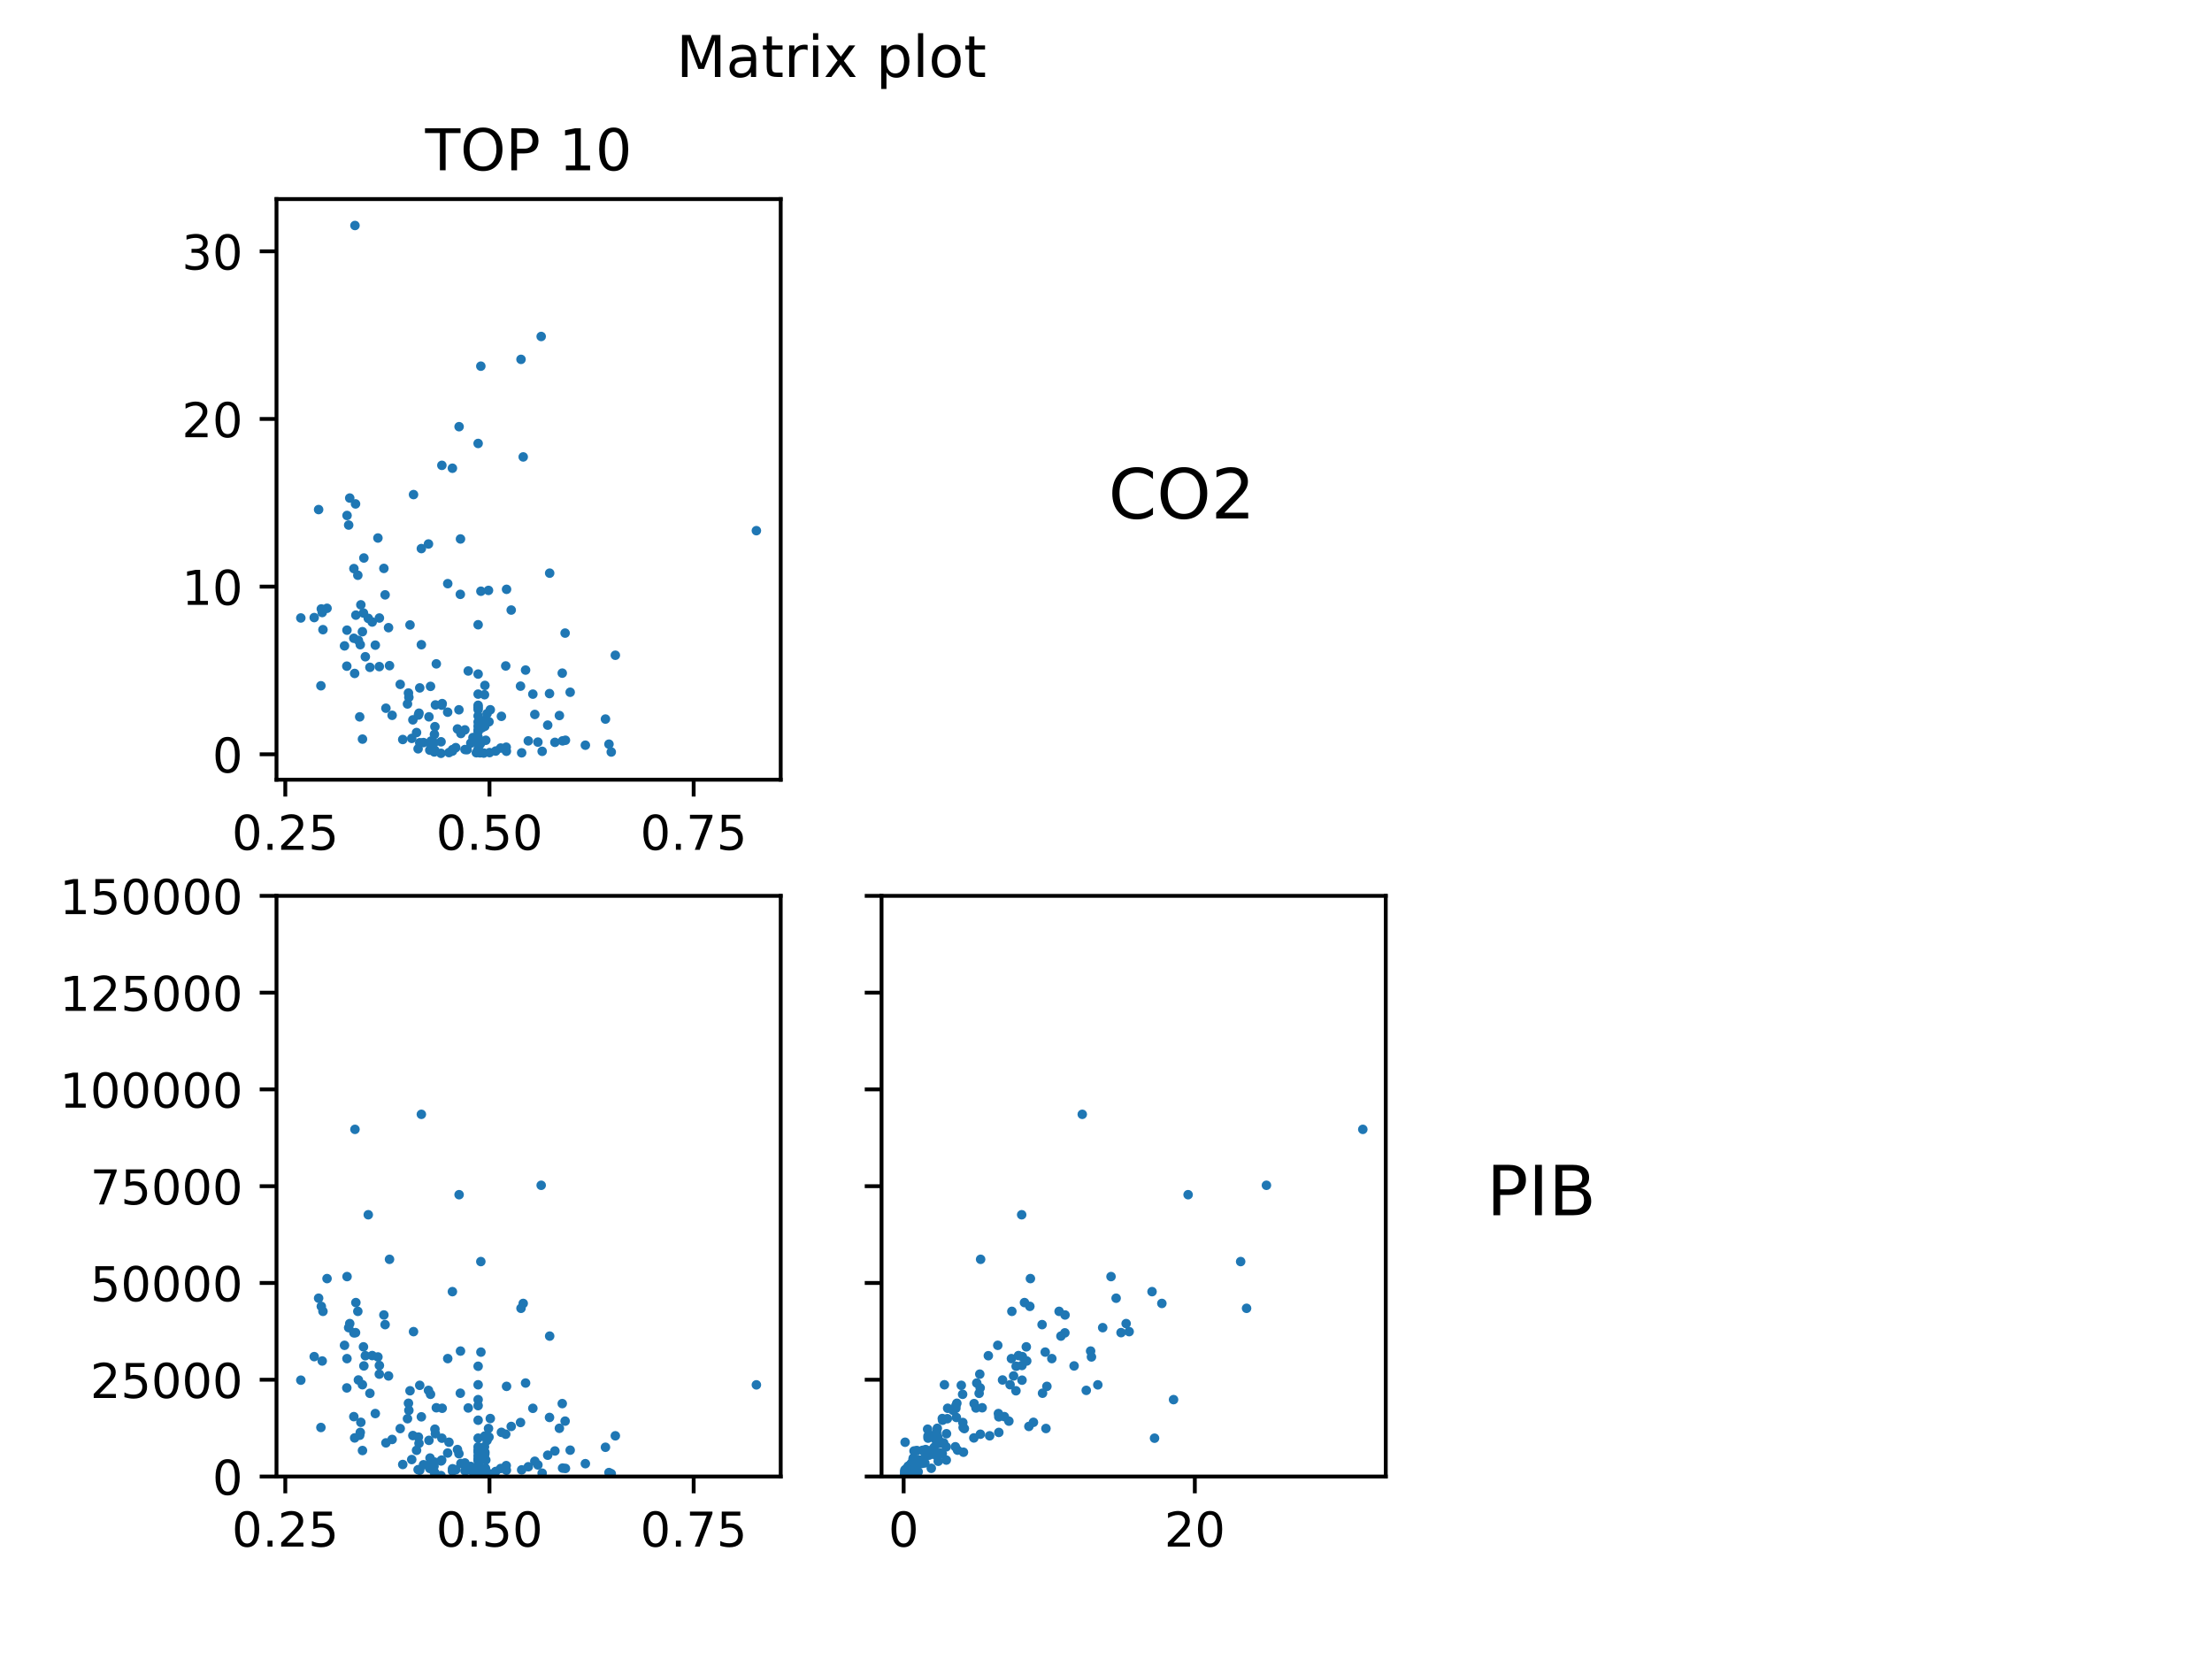 <?xml version="1.0" encoding="utf-8" standalone="no"?>
<!DOCTYPE svg PUBLIC "-//W3C//DTD SVG 1.1//EN"
  "http://www.w3.org/Graphics/SVG/1.1/DTD/svg11.dtd">
<!-- Created with matplotlib (https://matplotlib.org/) -->
<svg height="345.6pt" version="1.1" viewBox="0 0 460.8 345.6" width="460.8pt" xmlns="http://www.w3.org/2000/svg" xmlns:xlink="http://www.w3.org/1999/xlink">
 <defs>
  <style type="text/css">
*{stroke-linecap:butt;stroke-linejoin:round;}
  </style>
 </defs>
 <g id="figure_1">
  <g id="patch_1">
   <path d="M 0 345.6 
L 460.8 345.6 
L 460.8 0 
L 0 0 
z
" style="fill:#ffffff;"/>
  </g>
  <g id="axes_1">
   <g id="patch_2">
    <path d="M 57.6 162.432 
L 162.635 162.432 
L 162.635 41.472 
L 57.6 41.472 
z
" style="fill:#ffffff;"/>
   </g>
   <g id="PathCollection_1">
    <defs>
     <path d="M 0 0.5 
C 0.133 0.5 0.26 0.447 0.354 0.354 
C 0.447 0.26 0.5 0.133 0.5 0 
C 0.5 -0.133 0.447 -0.26 0.354 -0.354 
C 0.26 -0.447 0.133 -0.5 0 -0.5 
C -0.133 -0.5 -0.26 -0.447 -0.354 -0.354 
C -0.447 -0.26 -0.5 -0.133 -0.5 0 
C -0.5 0.133 -0.447 0.26 -0.354 0.354 
C -0.26 0.447 -0.133 0.5 0 0.5 
z
" id="m95d5d80d29" style="stroke:#1f77b4;"/>
    </defs>
    <g clip-path="url(#p6d94591797)">
     <use style="fill:#1f77b4;stroke:#1f77b4;" x="87.438" xlink:href="#m95d5d80d29" y="154.722"/>
     <use style="fill:#1f77b4;stroke:#1f77b4;" x="74.933" xlink:href="#m95d5d80d29" y="149.335"/>
     <use style="fill:#1f77b4;stroke:#1f77b4;" x="81.687" xlink:href="#m95d5d80d29" y="149.012"/>
     <use style="fill:#1f77b4;stroke:#1f77b4;" x="115.596" xlink:href="#m95d5d80d29" y="154.642"/>
     <use style="fill:#1f77b4;stroke:#1f77b4;" x="89.684" xlink:href="#m95d5d80d29" y="142.984"/>
     <use style="fill:#1f77b4;stroke:#1f77b4;" x="86.009" xlink:href="#m95d5d80d29" y="149.961"/>
     <use style="fill:#1f77b4;stroke:#1f77b4;" x="74.065" xlink:href="#m95d5d80d29" y="104.975"/>
     <use style="fill:#1f77b4;stroke:#1f77b4;" x="74.542" xlink:href="#m95d5d80d29" y="119.836"/>
     <use style="fill:#1f77b4;stroke:#1f77b4;" x="83.372" xlink:href="#m95d5d80d29" y="142.568"/>
     <use style="fill:#1f77b4;stroke:#1f77b4;" x="99.603" xlink:href="#m95d5d80d29" y="130.145"/>
     <use style="fill:#1f77b4;stroke:#1f77b4;" x="114.507" xlink:href="#m95d5d80d29" y="119.398"/>
     <use style="fill:#1f77b4;stroke:#1f77b4;" x="89.803" xlink:href="#m95d5d80d29" y="154.374"/>
     <use style="fill:#1f77b4;stroke:#1f77b4;" x="73.708" xlink:href="#m95d5d80d29" y="132.963"/>
     <use style="fill:#1f77b4;stroke:#1f77b4;" x="72.857" xlink:href="#m95d5d80d29" y="103.753"/>
     <use style="fill:#1f77b4;stroke:#1f77b4;" x="99.603" xlink:href="#m95d5d80d29" y="149.143"/>
     <use style="fill:#1f77b4;stroke:#1f77b4;" x="110.05" xlink:href="#m95d5d80d29" y="154.335"/>
     <use style="fill:#1f77b4;stroke:#1f77b4;" x="89.361" xlink:href="#m95d5d80d29" y="149.329"/>
     <use style="fill:#1f77b4;stroke:#1f77b4;" x="99.603" xlink:href="#m95d5d80d29" y="150.394"/>
     <use style="fill:#1f77b4;stroke:#1f77b4;" x="75.052" xlink:href="#m95d5d80d29" y="134.298"/>
     <use style="fill:#1f77b4;stroke:#1f77b4;" x="117.723" xlink:href="#m95d5d80d29" y="131.884"/>
     <use style="fill:#1f77b4;stroke:#1f77b4;" x="116.532" xlink:href="#m95d5d80d29" y="149.058"/>
     <use style="fill:#1f77b4;stroke:#1f77b4;" x="81.143" xlink:href="#m95d5d80d29" y="138.666"/>
     <use style="fill:#1f77b4;stroke:#1f77b4;" x="90.892" xlink:href="#m95d5d80d29" y="138.293"/>
     <use style="fill:#1f77b4;stroke:#1f77b4;" x="97.306" xlink:href="#m95d5d80d29" y="156.17"/>
     <use style="fill:#1f77b4;stroke:#1f77b4;" x="99.229" xlink:href="#m95d5d80d29" y="156.804"/>
     <use style="fill:#1f77b4;stroke:#1f77b4;" x="100.403" xlink:href="#m95d5d80d29" y="151.609"/>
     <use style="fill:#1f77b4;stroke:#1f77b4;" x="96.013" xlink:href="#m95d5d80d29" y="152.803"/>
     <use style="fill:#1f77b4;stroke:#1f77b4;" x="105.456" xlink:href="#m95d5d80d29" y="155.655"/>
     <use style="fill:#1f77b4;stroke:#1f77b4;" x="86.145" xlink:href="#m95d5d80d29" y="103.032"/>
     <use style="fill:#1f77b4;stroke:#1f77b4;" x="127.336" xlink:href="#m95d5d80d29" y="156.658"/>
     <use style="fill:#1f77b4;stroke:#1f77b4;" x="100.777" xlink:href="#m95d5d80d29" y="156.877"/>
     <use style="fill:#1f77b4;stroke:#1f77b4;" x="117.127" xlink:href="#m95d5d80d29" y="140.226"/>
     <use style="fill:#1f77b4;stroke:#1f77b4;" x="87.778" xlink:href="#m95d5d80d29" y="134.304"/>
     <use style="fill:#1f77b4;stroke:#1f77b4;" x="104.452" xlink:href="#m95d5d80d29" y="149.225"/>
     <use style="fill:#1f77b4;stroke:#1f77b4;" x="112.057" xlink:href="#m95d5d80d29" y="154.594"/>
     <use style="fill:#1f77b4;stroke:#1f77b4;" x="102.138" xlink:href="#m95d5d80d29" y="147.857"/>
     <use style="fill:#1f77b4;stroke:#1f77b4;" x="99.671" xlink:href="#m95d5d80d29" y="154.733"/>
     <use style="fill:#1f77b4;stroke:#1f77b4;" x="77.06" xlink:href="#m95d5d80d29" y="139.021"/>
     <use style="fill:#1f77b4;stroke:#1f77b4;" x="85.09" xlink:href="#m95d5d80d29" y="144.366"/>
     <use style="fill:#1f77b4;stroke:#1f77b4;" x="78.727" xlink:href="#m95d5d80d29" y="112.076"/>
     <use style="fill:#1f77b4;stroke:#1f77b4;" x="65.456" xlink:href="#m95d5d80d29" y="128.653"/>
     <use style="fill:#1f77b4;stroke:#1f77b4;" x="99.994" xlink:href="#m95d5d80d29" y="156.828"/>
     <use style="fill:#1f77b4;stroke:#1f77b4;" x="74.133" xlink:href="#m95d5d80d29" y="128.142"/>
     <use style="fill:#1f77b4;stroke:#1f77b4;" x="101.202" xlink:href="#m95d5d80d29" y="154.21"/>
     <use style="fill:#1f77b4;stroke:#1f77b4;" x="99.603" xlink:href="#m95d5d80d29" y="147.801"/>
     <use style="fill:#1f77b4;stroke:#1f77b4;" x="80.394" xlink:href="#m95d5d80d29" y="147.534"/>
     <use style="fill:#1f77b4;stroke:#1f77b4;" x="101.458" xlink:href="#m95d5d80d29" y="148.68"/>
     <use style="fill:#1f77b4;stroke:#1f77b4;" x="86.775" xlink:href="#m95d5d80d29" y="152.601"/>
     <use style="fill:#1f77b4;stroke:#1f77b4;" x="94.261" xlink:href="#m95d5d80d29" y="156.163"/>
     <use style="fill:#1f77b4;stroke:#1f77b4;" x="75.801" xlink:href="#m95d5d80d29" y="116.24"/>
     <use style="fill:#1f77b4;stroke:#1f77b4;" x="94.261" xlink:href="#m95d5d80d29" y="156.457"/>
     <use style="fill:#1f77b4;stroke:#1f77b4;" x="73.725" xlink:href="#m95d5d80d29" y="118.449"/>
     <use style="fill:#1f77b4;stroke:#1f77b4;" x="71.768" xlink:href="#m95d5d80d29" y="134.549"/>
     <use style="fill:#1f77b4;stroke:#1f77b4;" x="90.603" xlink:href="#m95d5d80d29" y="151.378"/>
     <use style="fill:#1f77b4;stroke:#1f77b4;" x="94.941" xlink:href="#m95d5d80d29" y="155.747"/>
     <use style="fill:#1f77b4;stroke:#1f77b4;" x="90.705" xlink:href="#m95d5d80d29" y="146.85"/>
     <use style="fill:#1f77b4;stroke:#1f77b4;" x="80.224" xlink:href="#m95d5d80d29" y="123.919"/>
     <use style="fill:#1f77b4;stroke:#1f77b4;" x="100.113" xlink:href="#m95d5d80d29" y="154.873"/>
     <use style="fill:#1f77b4;stroke:#1f77b4;" x="72.245" xlink:href="#m95d5d80d29" y="138.773"/>
     <use style="fill:#1f77b4;stroke:#1f77b4;" x="99.603" xlink:href="#m95d5d80d29" y="152.065"/>
     <use style="fill:#1f77b4;stroke:#1f77b4;" x="89.531" xlink:href="#m95d5d80d29" y="156.27"/>
     <use style="fill:#1f77b4;stroke:#1f77b4;" x="99.603" xlink:href="#m95d5d80d29" y="156.035"/>
     <use style="fill:#1f77b4;stroke:#1f77b4;" x="99.603" xlink:href="#m95d5d80d29" y="152.41"/>
     <use style="fill:#1f77b4;stroke:#1f77b4;" x="74.661" xlink:href="#m95d5d80d29" y="133.405"/>
     <use style="fill:#1f77b4;stroke:#1f77b4;" x="66.375" xlink:href="#m95d5d80d29" y="106.156"/>
     <use style="fill:#1f77b4;stroke:#1f77b4;" x="114.099" xlink:href="#m95d5d80d29" y="151.056"/>
     <use style="fill:#1f77b4;stroke:#1f77b4;" x="87.166" xlink:href="#m95d5d80d29" y="148.957"/>
     <use style="fill:#1f77b4;stroke:#1f77b4;" x="106.494" xlink:href="#m95d5d80d29" y="127.086"/>
     <use style="fill:#1f77b4;stroke:#1f77b4;" x="105.354" xlink:href="#m95d5d80d29" y="138.73"/>
     <use style="fill:#1f77b4;stroke:#1f77b4;" x="76.719" xlink:href="#m95d5d80d29" y="128.816"/>
     <use style="fill:#1f77b4;stroke:#1f77b4;" x="100.182" xlink:href="#m95d5d80d29" y="123.166"/>
     <use style="fill:#1f77b4;stroke:#1f77b4;" x="72.279" xlink:href="#m95d5d80d29" y="131.273"/>
     <use style="fill:#1f77b4;stroke:#1f77b4;" x="99.603" xlink:href="#m95d5d80d29" y="146.923"/>
     <use style="fill:#1f77b4;stroke:#1f77b4;" x="93.274" xlink:href="#m95d5d80d29" y="121.583"/>
     <use style="fill:#1f77b4;stroke:#1f77b4;" x="100.93" xlink:href="#m95d5d80d29" y="144.725"/>
     <use style="fill:#1f77b4;stroke:#1f77b4;" x="89.259" xlink:href="#m95d5d80d29" y="113.321"/>
     <use style="fill:#1f77b4;stroke:#1f77b4;" x="99.79" xlink:href="#m95d5d80d29" y="155.3"/>
     <use style="fill:#1f77b4;stroke:#1f77b4;" x="95.928" xlink:href="#m95d5d80d29" y="112.277"/>
     <use style="fill:#1f77b4;stroke:#1f77b4;" x="108.535" xlink:href="#m95d5d80d29" y="74.862"/>
     <use style="fill:#1f77b4;stroke:#1f77b4;" x="92.015" xlink:href="#m95d5d80d29" y="146.902"/>
     <use style="fill:#1f77b4;stroke:#1f77b4;" x="101.015" xlink:href="#m95d5d80d29" y="142.783"/>
     <use style="fill:#1f77b4;stroke:#1f77b4;" x="75.494" xlink:href="#m95d5d80d29" y="131.593"/>
     <use style="fill:#1f77b4;stroke:#1f77b4;" x="111.002" xlink:href="#m95d5d80d29" y="144.6"/>
     <use style="fill:#1f77b4;stroke:#1f77b4;" x="101.134" xlink:href="#m95d5d80d29" y="150.499"/>
     <use style="fill:#1f77b4;stroke:#1f77b4;" x="90.467" xlink:href="#m95d5d80d29" y="156.644"/>
     <use style="fill:#1f77b4;stroke:#1f77b4;" x="92.117" xlink:href="#m95d5d80d29" y="146.572"/>
     <use style="fill:#1f77b4;stroke:#1f77b4;" x="79.033" xlink:href="#m95d5d80d29" y="128.745"/>
     <use style="fill:#1f77b4;stroke:#1f77b4;" x="73.946" xlink:href="#m95d5d80d29" y="46.975"/>
     <use style="fill:#1f77b4;stroke:#1f77b4;" x="87.778" xlink:href="#m95d5d80d29" y="114.28"/>
     <use style="fill:#1f77b4;stroke:#1f77b4;" x="103.261" xlink:href="#m95d5d80d29" y="156.457"/>
     <use style="fill:#1f77b4;stroke:#1f77b4;" x="112.942" xlink:href="#m95d5d80d29" y="156.515"/>
     <use style="fill:#1f77b4;stroke:#1f77b4;" x="85.413" xlink:href="#m95d5d80d29" y="130.188"/>
     <use style="fill:#1f77b4;stroke:#1f77b4;" x="84.886" xlink:href="#m95d5d80d29" y="146.647"/>
     <use style="fill:#1f77b4;stroke:#1f77b4;" x="87.098" xlink:href="#m95d5d80d29" y="155.99"/>
     <use style="fill:#1f77b4;stroke:#1f77b4;" x="72.636" xlink:href="#m95d5d80d29" y="109.379"/>
     <use style="fill:#1f77b4;stroke:#1f77b4;" x="85.771" xlink:href="#m95d5d80d29" y="153.819"/>
     <use style="fill:#1f77b4;stroke:#1f77b4;" x="97.544" xlink:href="#m95d5d80d29" y="139.778"/>
     <use style="fill:#1f77b4;stroke:#1f77b4;" x="114.473" xlink:href="#m95d5d80d29" y="144.488"/>
     <use style="fill:#1f77b4;stroke:#1f77b4;" x="75.511" xlink:href="#m95d5d80d29" y="153.97"/>
     <use style="fill:#1f77b4;stroke:#1f77b4;" x="92.049" xlink:href="#m95d5d80d29" y="96.939"/>
     <use style="fill:#1f77b4;stroke:#1f77b4;" x="78.183" xlink:href="#m95d5d80d29" y="134.395"/>
     <use style="fill:#1f77b4;stroke:#1f77b4;" x="100.998" xlink:href="#m95d5d80d29" y="150.037"/>
     <use style="fill:#1f77b4;stroke:#1f77b4;" x="126.859" xlink:href="#m95d5d80d29" y="155.025"/>
     <use style="fill:#1f77b4;stroke:#1f77b4;" x="91.879" xlink:href="#m95d5d80d29" y="154.528"/>
     <use style="fill:#1f77b4;stroke:#1f77b4;" x="126.128" xlink:href="#m95d5d80d29" y="149.796"/>
     <use style="fill:#1f77b4;stroke:#1f77b4;" x="88.221" xlink:href="#m95d5d80d29" y="154.692"/>
     <use style="fill:#1f77b4;stroke:#1f77b4;" x="66.936" xlink:href="#m95d5d80d29" y="126.853"/>
     <use style="fill:#1f77b4;stroke:#1f77b4;" x="75.716" xlink:href="#m95d5d80d29" y="127.705"/>
     <use style="fill:#1f77b4;stroke:#1f77b4;" x="99.603" xlink:href="#m95d5d80d29" y="153.617"/>
     <use style="fill:#1f77b4;stroke:#1f77b4;" x="90.569" xlink:href="#m95d5d80d29" y="156.301"/>
     <use style="fill:#1f77b4;stroke:#1f77b4;" x="89.582" xlink:href="#m95d5d80d29" y="154.809"/>
     <use style="fill:#1f77b4;stroke:#1f77b4;" x="66.851" xlink:href="#m95d5d80d29" y="142.859"/>
     <use style="fill:#1f77b4;stroke:#1f77b4;" x="68.127" xlink:href="#m95d5d80d29" y="126.72"/>
     <use style="fill:#1f77b4;stroke:#1f77b4;" x="157.569" xlink:href="#m95d5d80d29" y="110.547"/>
     <use style="fill:#1f77b4;stroke:#1f77b4;" x="90.501" xlink:href="#m95d5d80d29" y="152.99"/>
     <use style="fill:#1f77b4;stroke:#1f77b4;" x="99.603" xlink:href="#m95d5d80d29" y="147.351"/>
     <use style="fill:#1f77b4;stroke:#1f77b4;" x="96.847" xlink:href="#m95d5d80d29" y="152.047"/>
     <use style="fill:#1f77b4;stroke:#1f77b4;" x="99.603" xlink:href="#m95d5d80d29" y="151.278"/>
     <use style="fill:#1f77b4;stroke:#1f77b4;" x="101.866" xlink:href="#m95d5d80d29" y="150.363"/>
     <use style="fill:#1f77b4;stroke:#1f77b4;" x="95.299" xlink:href="#m95d5d80d29" y="151.855"/>
     <use style="fill:#1f77b4;stroke:#1f77b4;" x="80.939" xlink:href="#m95d5d80d29" y="130.756"/>
     <use style="fill:#1f77b4;stroke:#1f77b4;" x="79.016" xlink:href="#m95d5d80d29" y="138.866"/>
     <use style="fill:#1f77b4;stroke:#1f77b4;" x="112.738" xlink:href="#m95d5d80d29" y="70.095"/>
     <use style="fill:#1f77b4;stroke:#1f77b4;" x="87.438" xlink:href="#m95d5d80d29" y="143.302"/>
     <use style="fill:#1f77b4;stroke:#1f77b4;" x="95.894" xlink:href="#m95d5d80d29" y="123.812"/>
     <use style="fill:#1f77b4;stroke:#1f77b4;" x="108.671" xlink:href="#m95d5d80d29" y="156.825"/>
     <use style="fill:#1f77b4;stroke:#1f77b4;" x="83.899" xlink:href="#m95d5d80d29" y="154.052"/>
     <use style="fill:#1f77b4;stroke:#1f77b4;" x="108.995" xlink:href="#m95d5d80d29" y="95.185"/>
     <use style="fill:#1f77b4;stroke:#1f77b4;" x="98.072" xlink:href="#m95d5d80d29" y="154.808"/>
     <use style="fill:#1f77b4;stroke:#1f77b4;" x="75.171" xlink:href="#m95d5d80d29" y="125.995"/>
     <use style="fill:#1f77b4;stroke:#1f77b4;" x="105.524" xlink:href="#m95d5d80d29" y="122.766"/>
     <use style="fill:#1f77b4;stroke:#1f77b4;" x="96.864" xlink:href="#m95d5d80d29" y="156.143"/>
     <use style="fill:#1f77b4;stroke:#1f77b4;" x="95.639" xlink:href="#m95d5d80d29" y="88.885"/>
     <use style="fill:#1f77b4;stroke:#1f77b4;" x="62.666" xlink:href="#m95d5d80d29" y="128.734"/>
     <use style="fill:#1f77b4;stroke:#1f77b4;" x="67.124" xlink:href="#m95d5d80d29" y="127.602"/>
     <use style="fill:#1f77b4;stroke:#1f77b4;" x="91.862" xlink:href="#m95d5d80d29" y="156.929"/>
     <use style="fill:#1f77b4;stroke:#1f77b4;" x="128.186" xlink:href="#m95d5d80d29" y="136.499"/>
     <use style="fill:#1f77b4;stroke:#1f77b4;" x="101.985" xlink:href="#m95d5d80d29" y="156.779"/>
     <use style="fill:#1f77b4;stroke:#1f77b4;" x="76.107" xlink:href="#m95d5d80d29" y="136.813"/>
     <use style="fill:#1f77b4;stroke:#1f77b4;" x="100.998" xlink:href="#m95d5d80d29" y="151.293"/>
     <use style="fill:#1f77b4;stroke:#1f77b4;" x="93.529" xlink:href="#m95d5d80d29" y="156.779"/>
     <use style="fill:#1f77b4;stroke:#1f77b4;" x="99.603" xlink:href="#m95d5d80d29" y="144.598"/>
     <use style="fill:#1f77b4;stroke:#1f77b4;" x="118.778" xlink:href="#m95d5d80d29" y="144.207"/>
     <use style="fill:#1f77b4;stroke:#1f77b4;" x="67.277" xlink:href="#m95d5d80d29" y="131.169"/>
     <use style="fill:#1f77b4;stroke:#1f77b4;" x="72.296" xlink:href="#m95d5d80d29" y="107.381"/>
     <use style="fill:#1f77b4;stroke:#1f77b4;" x="111.411" xlink:href="#m95d5d80d29" y="148.832"/>
     <use style="fill:#1f77b4;stroke:#1f77b4;" x="79.969" xlink:href="#m95d5d80d29" y="118.41"/>
     <use style="fill:#1f77b4;stroke:#1f77b4;" x="90.416" xlink:href="#m95d5d80d29" y="154.736"/>
     <use style="fill:#1f77b4;stroke:#1f77b4;" x="104.299" xlink:href="#m95d5d80d29" y="155.829"/>
     <use style="fill:#1f77b4;stroke:#1f77b4;" x="108.433" xlink:href="#m95d5d80d29" y="142.938"/>
     <use style="fill:#1f77b4;stroke:#1f77b4;" x="98.531" xlink:href="#m95d5d80d29" y="153.645"/>
     <use style="fill:#1f77b4;stroke:#1f77b4;" x="99.603" xlink:href="#m95d5d80d29" y="92.38"/>
     <use style="fill:#1f77b4;stroke:#1f77b4;" x="87.285" xlink:href="#m95d5d80d29" y="148.569"/>
     <use style="fill:#1f77b4;stroke:#1f77b4;" x="109.488" xlink:href="#m95d5d80d29" y="139.59"/>
     <use style="fill:#1f77b4;stroke:#1f77b4;" x="101.764" xlink:href="#m95d5d80d29" y="122.992"/>
     <use style="fill:#1f77b4;stroke:#1f77b4;" x="94.244" xlink:href="#m95d5d80d29" y="97.54"/>
     <use style="fill:#1f77b4;stroke:#1f77b4;" x="105.49" xlink:href="#m95d5d80d29" y="156.498"/>
     <use style="fill:#1f77b4;stroke:#1f77b4;" x="73.878" xlink:href="#m95d5d80d29" y="140.291"/>
     <use style="fill:#1f77b4;stroke:#1f77b4;" x="100.165" xlink:href="#m95d5d80d29" y="76.281"/>
     <use style="fill:#1f77b4;stroke:#1f77b4;" x="77.536" xlink:href="#m95d5d80d29" y="129.576"/>
     <use style="fill:#1f77b4;stroke:#1f77b4;" x="85.175" xlink:href="#m95d5d80d29" y="145.268"/>
     <use style="fill:#1f77b4;stroke:#1f77b4;" x="95.605" xlink:href="#m95d5d80d29" y="147.863"/>
     <use style="fill:#1f77b4;stroke:#1f77b4;" x="99.603" xlink:href="#m95d5d80d29" y="140.42"/>
     <use style="fill:#1f77b4;stroke:#1f77b4;" x="93.257" xlink:href="#m95d5d80d29" y="148.359"/>
     <use style="fill:#1f77b4;stroke:#1f77b4;" x="117.791" xlink:href="#m95d5d80d29" y="154.208"/>
     <use style="fill:#1f77b4;stroke:#1f77b4;" x="121.942" xlink:href="#m95d5d80d29" y="155.238"/>
     <use style="fill:#1f77b4;stroke:#1f77b4;" x="117.195" xlink:href="#m95d5d80d29" y="154.336"/>
    </g>
   </g>
   <g id="matplotlib.axis_1">
    <g id="xtick_1">
     <g id="line2d_1">
      <defs>
       <path d="M 0 0 
L 0 3.5 
" id="ma37924f97d" style="stroke:#000000;stroke-width:0.8;"/>
      </defs>
      <g>
       <use style="stroke:#000000;stroke-width:0.8;" x="59.433" xlink:href="#ma37924f97d" y="162.432"/>
      </g>
     </g>
     <g id="text_1">
      <!-- 0.25 -->
      <defs>
       <path d="M 31.781 66.406 
Q 24.172 66.406 20.328 58.906 
Q 16.5 51.422 16.5 36.375 
Q 16.5 21.391 20.328 13.891 
Q 24.172 6.391 31.781 6.391 
Q 39.453 6.391 43.281 13.891 
Q 47.125 21.391 47.125 36.375 
Q 47.125 51.422 43.281 58.906 
Q 39.453 66.406 31.781 66.406 
z
M 31.781 74.219 
Q 44.047 74.219 50.516 64.516 
Q 56.984 54.828 56.984 36.375 
Q 56.984 17.969 50.516 8.266 
Q 44.047 -1.422 31.781 -1.422 
Q 19.531 -1.422 13.062 8.266 
Q 6.594 17.969 6.594 36.375 
Q 6.594 54.828 13.062 64.516 
Q 19.531 74.219 31.781 74.219 
z
" id="DejaVuSans-48"/>
       <path d="M 10.688 12.406 
L 21 12.406 
L 21 0 
L 10.688 0 
z
" id="DejaVuSans-46"/>
       <path d="M 19.188 8.297 
L 53.609 8.297 
L 53.609 0 
L 7.328 0 
L 7.328 8.297 
Q 12.938 14.109 22.625 23.891 
Q 32.328 33.688 34.812 36.531 
Q 39.547 41.844 41.422 45.531 
Q 43.312 49.219 43.312 52.781 
Q 43.312 58.594 39.234 62.25 
Q 35.156 65.922 28.609 65.922 
Q 23.969 65.922 18.812 64.312 
Q 13.672 62.703 7.812 59.422 
L 7.812 69.391 
Q 13.766 71.781 18.938 73 
Q 24.125 74.219 28.422 74.219 
Q 39.75 74.219 46.484 68.547 
Q 53.219 62.891 53.219 53.422 
Q 53.219 48.922 51.531 44.891 
Q 49.859 40.875 45.406 35.406 
Q 44.188 33.984 37.641 27.219 
Q 31.109 20.453 19.188 8.297 
z
" id="DejaVuSans-50"/>
       <path d="M 10.797 72.906 
L 49.516 72.906 
L 49.516 64.594 
L 19.828 64.594 
L 19.828 46.734 
Q 21.969 47.469 24.109 47.828 
Q 26.266 48.188 28.422 48.188 
Q 40.625 48.188 47.75 41.5 
Q 54.891 34.812 54.891 23.391 
Q 54.891 11.625 47.562 5.094 
Q 40.234 -1.422 26.906 -1.422 
Q 22.312 -1.422 17.547 -0.641 
Q 12.797 0.141 7.719 1.703 
L 7.719 11.625 
Q 12.109 9.234 16.797 8.062 
Q 21.484 6.891 26.703 6.891 
Q 35.156 6.891 40.078 11.328 
Q 45.016 15.766 45.016 23.391 
Q 45.016 31 40.078 35.438 
Q 35.156 39.891 26.703 39.891 
Q 22.75 39.891 18.812 39.016 
Q 14.891 38.141 10.797 36.281 
z
" id="DejaVuSans-53"/>
      </defs>
      <g transform="translate(48.3 177.03)scale(0.1 -0.1)">
       <use xlink:href="#DejaVuSans-48"/>
       <use x="63.623" xlink:href="#DejaVuSans-46"/>
       <use x="95.41" xlink:href="#DejaVuSans-50"/>
       <use x="159.033" xlink:href="#DejaVuSans-53"/>
      </g>
     </g>
    </g>
    <g id="xtick_2">
     <g id="line2d_2">
      <g>
       <use style="stroke:#000000;stroke-width:0.8;" x="101.968" xlink:href="#ma37924f97d" y="162.432"/>
      </g>
     </g>
     <g id="text_2">
      <!-- 0.50 -->
      <g transform="translate(90.835 177.03)scale(0.1 -0.1)">
       <use xlink:href="#DejaVuSans-48"/>
       <use x="63.623" xlink:href="#DejaVuSans-46"/>
       <use x="95.41" xlink:href="#DejaVuSans-53"/>
       <use x="159.033" xlink:href="#DejaVuSans-48"/>
      </g>
     </g>
    </g>
    <g id="xtick_3">
     <g id="line2d_3">
      <g>
       <use style="stroke:#000000;stroke-width:0.8;" x="144.503" xlink:href="#ma37924f97d" y="162.432"/>
      </g>
     </g>
     <g id="text_3">
      <!-- 0.75 -->
      <defs>
       <path d="M 8.203 72.906 
L 55.078 72.906 
L 55.078 68.703 
L 28.609 0 
L 18.312 0 
L 43.219 64.594 
L 8.203 64.594 
z
" id="DejaVuSans-55"/>
      </defs>
      <g transform="translate(133.37 177.03)scale(0.1 -0.1)">
       <use xlink:href="#DejaVuSans-48"/>
       <use x="63.623" xlink:href="#DejaVuSans-46"/>
       <use x="95.41" xlink:href="#DejaVuSans-55"/>
       <use x="159.033" xlink:href="#DejaVuSans-53"/>
      </g>
     </g>
    </g>
   </g>
   <g id="matplotlib.axis_2">
    <g id="ytick_1">
     <g id="line2d_4">
      <defs>
       <path d="M 0 0 
L -3.5 0 
" id="m00ab71edc1" style="stroke:#000000;stroke-width:0.8;"/>
      </defs>
      <g>
       <use style="stroke:#000000;stroke-width:0.8;" x="57.6" xlink:href="#m00ab71edc1" y="157.132"/>
      </g>
     </g>
     <g id="text_4">
      <!-- 0 -->
      <g transform="translate(44.237 160.931)scale(0.1 -0.1)">
       <use xlink:href="#DejaVuSans-48"/>
      </g>
     </g>
    </g>
    <g id="ytick_2">
     <g id="line2d_5">
      <g>
       <use style="stroke:#000000;stroke-width:0.8;" x="57.6" xlink:href="#m00ab71edc1" y="122.204"/>
      </g>
     </g>
     <g id="text_5">
      <!-- 10 -->
      <defs>
       <path d="M 12.406 8.297 
L 28.516 8.297 
L 28.516 63.922 
L 10.984 60.406 
L 10.984 69.391 
L 28.422 72.906 
L 38.281 72.906 
L 38.281 8.297 
L 54.391 8.297 
L 54.391 0 
L 12.406 0 
z
" id="DejaVuSans-49"/>
      </defs>
      <g transform="translate(37.875 126.004)scale(0.1 -0.1)">
       <use xlink:href="#DejaVuSans-49"/>
       <use x="63.623" xlink:href="#DejaVuSans-48"/>
      </g>
     </g>
    </g>
    <g id="ytick_3">
     <g id="line2d_6">
      <g>
       <use style="stroke:#000000;stroke-width:0.8;" x="57.6" xlink:href="#m00ab71edc1" y="87.277"/>
      </g>
     </g>
     <g id="text_6">
      <!-- 20 -->
      <g transform="translate(37.875 91.076)scale(0.1 -0.1)">
       <use xlink:href="#DejaVuSans-50"/>
       <use x="63.623" xlink:href="#DejaVuSans-48"/>
      </g>
     </g>
    </g>
    <g id="ytick_4">
     <g id="line2d_7">
      <g>
       <use style="stroke:#000000;stroke-width:0.8;" x="57.6" xlink:href="#m00ab71edc1" y="52.349"/>
      </g>
     </g>
     <g id="text_7">
      <!-- 30 -->
      <defs>
       <path d="M 40.578 39.312 
Q 47.656 37.797 51.625 33 
Q 55.609 28.219 55.609 21.188 
Q 55.609 10.406 48.188 4.484 
Q 40.766 -1.422 27.094 -1.422 
Q 22.516 -1.422 17.656 -0.516 
Q 12.797 0.391 7.625 2.203 
L 7.625 11.719 
Q 11.719 9.328 16.594 8.109 
Q 21.484 6.891 26.812 6.891 
Q 36.078 6.891 40.938 10.547 
Q 45.797 14.203 45.797 21.188 
Q 45.797 27.641 41.281 31.266 
Q 36.766 34.906 28.719 34.906 
L 20.219 34.906 
L 20.219 43.016 
L 29.109 43.016 
Q 36.375 43.016 40.234 45.922 
Q 44.094 48.828 44.094 54.297 
Q 44.094 59.906 40.109 62.906 
Q 36.141 65.922 28.719 65.922 
Q 24.656 65.922 20.016 65.031 
Q 15.375 64.156 9.812 62.312 
L 9.812 71.094 
Q 15.438 72.656 20.344 73.438 
Q 25.25 74.219 29.594 74.219 
Q 40.828 74.219 47.359 69.109 
Q 53.906 64.016 53.906 55.328 
Q 53.906 49.266 50.438 45.094 
Q 46.969 40.922 40.578 39.312 
z
" id="DejaVuSans-51"/>
      </defs>
      <g transform="translate(37.875 56.149)scale(0.1 -0.1)">
       <use xlink:href="#DejaVuSans-51"/>
       <use x="63.623" xlink:href="#DejaVuSans-48"/>
      </g>
     </g>
    </g>
   </g>
   <g id="patch_3">
    <path d="M 57.6 162.432 
L 57.6 41.472 
" style="fill:none;stroke:#000000;stroke-linecap:square;stroke-linejoin:miter;stroke-width:0.8;"/>
   </g>
   <g id="patch_4">
    <path d="M 162.635 162.432 
L 162.635 41.472 
" style="fill:none;stroke:#000000;stroke-linecap:square;stroke-linejoin:miter;stroke-width:0.8;"/>
   </g>
   <g id="patch_5">
    <path d="M 57.6 162.432 
L 162.635 162.432 
" style="fill:none;stroke:#000000;stroke-linecap:square;stroke-linejoin:miter;stroke-width:0.8;"/>
   </g>
   <g id="patch_6">
    <path d="M 57.6 41.472 
L 162.635 41.472 
" style="fill:none;stroke:#000000;stroke-linecap:square;stroke-linejoin:miter;stroke-width:0.8;"/>
   </g>
   <g id="text_8">
    <!-- TOP 10 -->
    <defs>
     <path d="M -0.297 72.906 
L 61.375 72.906 
L 61.375 64.594 
L 35.5 64.594 
L 35.5 0 
L 25.594 0 
L 25.594 64.594 
L -0.297 64.594 
z
" id="DejaVuSans-84"/>
     <path d="M 39.406 66.219 
Q 28.656 66.219 22.328 58.203 
Q 16.016 50.203 16.016 36.375 
Q 16.016 22.609 22.328 14.594 
Q 28.656 6.594 39.406 6.594 
Q 50.141 6.594 56.422 14.594 
Q 62.703 22.609 62.703 36.375 
Q 62.703 50.203 56.422 58.203 
Q 50.141 66.219 39.406 66.219 
z
M 39.406 74.219 
Q 54.734 74.219 63.906 63.938 
Q 73.094 53.656 73.094 36.375 
Q 73.094 19.141 63.906 8.859 
Q 54.734 -1.422 39.406 -1.422 
Q 24.031 -1.422 14.812 8.828 
Q 5.609 19.094 5.609 36.375 
Q 5.609 53.656 14.812 63.938 
Q 24.031 74.219 39.406 74.219 
z
" id="DejaVuSans-79"/>
     <path d="M 19.672 64.797 
L 19.672 37.406 
L 32.078 37.406 
Q 38.969 37.406 42.719 40.969 
Q 46.484 44.531 46.484 51.125 
Q 46.484 57.672 42.719 61.234 
Q 38.969 64.797 32.078 64.797 
z
M 9.812 72.906 
L 32.078 72.906 
Q 44.344 72.906 50.609 67.359 
Q 56.891 61.812 56.891 51.125 
Q 56.891 40.328 50.609 34.812 
Q 44.344 29.297 32.078 29.297 
L 19.672 29.297 
L 19.672 0 
L 9.812 0 
z
" id="DejaVuSans-80"/>
     <path id="DejaVuSans-32"/>
    </defs>
    <g transform="translate(88.57 35.472)scale(0.12 -0.12)">
     <use xlink:href="#DejaVuSans-84"/>
     <use x="61.084" xlink:href="#DejaVuSans-79"/>
     <use x="139.795" xlink:href="#DejaVuSans-80"/>
     <use x="200.098" xlink:href="#DejaVuSans-32"/>
     <use x="231.885" xlink:href="#DejaVuSans-49"/>
     <use x="295.508" xlink:href="#DejaVuSans-48"/>
    </g>
   </g>
  </g>
  <g id="axes_2">
   <g id="text_9">
    <!-- CO2 -->
    <defs>
     <path d="M 64.406 67.281 
L 64.406 56.891 
Q 59.422 61.531 53.781 63.812 
Q 48.141 66.109 41.797 66.109 
Q 29.297 66.109 22.656 58.469 
Q 16.016 50.828 16.016 36.375 
Q 16.016 21.969 22.656 14.328 
Q 29.297 6.688 41.797 6.688 
Q 48.141 6.688 53.781 8.984 
Q 59.422 11.281 64.406 15.922 
L 64.406 5.609 
Q 59.234 2.094 53.438 0.328 
Q 47.656 -1.422 41.219 -1.422 
Q 24.656 -1.422 15.125 8.703 
Q 5.609 18.844 5.609 36.375 
Q 5.609 53.953 15.125 64.078 
Q 24.656 74.219 41.219 74.219 
Q 47.75 74.219 53.531 72.484 
Q 59.328 70.75 64.406 67.281 
z
" id="DejaVuSans-67"/>
    </defs>
    <g transform="translate(230.908 108)scale(0.144 -0.144)">
     <use xlink:href="#DejaVuSans-67"/>
     <use x="69.824" xlink:href="#DejaVuSans-79"/>
     <use x="148.535" xlink:href="#DejaVuSans-50"/>
    </g>
   </g>
  </g>
  <g id="axes_3">
   <g id="patch_7">
    <path d="M 57.6 307.584 
L 162.635 307.584 
L 162.635 186.624 
L 57.6 186.624 
z
" style="fill:#ffffff;"/>
   </g>
   <g id="PathCollection_2">
    <g clip-path="url(#pef78d65c70)">
     <use style="fill:#1f77b4;stroke:#1f77b4;" x="87.438" xlink:href="#m95d5d80d29" y="306.273"/>
     <use style="fill:#1f77b4;stroke:#1f77b4;" x="74.933" xlink:href="#m95d5d80d29" y="298.989"/>
     <use style="fill:#1f77b4;stroke:#1f77b4;" x="81.687" xlink:href="#m95d5d80d29" y="299.862"/>
     <use style="fill:#1f77b4;stroke:#1f77b4;" x="115.596" xlink:href="#m95d5d80d29" y="302.265"/>
     <use style="fill:#1f77b4;stroke:#1f77b4;" x="89.684" xlink:href="#m95d5d80d29" y="290.462"/>
     <use style="fill:#1f77b4;stroke:#1f77b4;" x="86.009" xlink:href="#m95d5d80d29" y="299.049"/>
     <use style="fill:#1f77b4;stroke:#1f77b4;" x="74.065" xlink:href="#m95d5d80d29" y="277.615"/>
     <use style="fill:#1f77b4;stroke:#1f77b4;" x="74.542" xlink:href="#m95d5d80d29" y="273.178"/>
     <use style="fill:#1f77b4;stroke:#1f77b4;" x="83.372" xlink:href="#m95d5d80d29" y="297.601"/>
     <use style="fill:#1f77b4;stroke:#1f77b4;" x="99.603" xlink:href="#m95d5d80d29" y="284.617"/>
     <use style="fill:#1f77b4;stroke:#1f77b4;" x="114.507" xlink:href="#m95d5d80d29" y="278.335"/>
     <use style="fill:#1f77b4;stroke:#1f77b4;" x="89.803" xlink:href="#m95d5d80d29" y="304.519"/>
     <use style="fill:#1f77b4;stroke:#1f77b4;" x="73.708" xlink:href="#m95d5d80d29" y="295.111"/>
     <use style="fill:#1f77b4;stroke:#1f77b4;" x="72.857" xlink:href="#m95d5d80d29" y="275.726"/>
     <use style="fill:#1f77b4;stroke:#1f77b4;" x="99.603" xlink:href="#m95d5d80d29" y="303.291"/>
     <use style="fill:#1f77b4;stroke:#1f77b4;" x="110.05" xlink:href="#m95d5d80d29" y="305.554"/>
     <use style="fill:#1f77b4;stroke:#1f77b4;" x="89.361" xlink:href="#m95d5d80d29" y="300.051"/>
     <use style="fill:#1f77b4;stroke:#1f77b4;" x="99.603" xlink:href="#m95d5d80d29" y="302.091"/>
     <use style="fill:#1f77b4;stroke:#1f77b4;" x="75.052" xlink:href="#m95d5d80d29" y="298.399"/>
     <use style="fill:#1f77b4;stroke:#1f77b4;" x="117.723" xlink:href="#m95d5d80d29" y="296.046"/>
     <use style="fill:#1f77b4;stroke:#1f77b4;" x="116.532" xlink:href="#m95d5d80d29" y="297.54"/>
     <use style="fill:#1f77b4;stroke:#1f77b4;" x="81.143" xlink:href="#m95d5d80d29" y="262.339"/>
     <use style="fill:#1f77b4;stroke:#1f77b4;" x="90.892" xlink:href="#m95d5d80d29" y="293.261"/>
     <use style="fill:#1f77b4;stroke:#1f77b4;" x="97.306" xlink:href="#m95d5d80d29" y="306.23"/>
     <use style="fill:#1f77b4;stroke:#1f77b4;" x="99.229" xlink:href="#m95d5d80d29" y="307.107"/>
     <use style="fill:#1f77b4;stroke:#1f77b4;" x="100.403" xlink:href="#m95d5d80d29" y="303.179"/>
     <use style="fill:#1f77b4;stroke:#1f77b4;" x="96.013" xlink:href="#m95d5d80d29" y="304.871"/>
     <use style="fill:#1f77b4;stroke:#1f77b4;" x="105.456" xlink:href="#m95d5d80d29" y="305.313"/>
     <use style="fill:#1f77b4;stroke:#1f77b4;" x="86.145" xlink:href="#m95d5d80d29" y="277.405"/>
     <use style="fill:#1f77b4;stroke:#1f77b4;" x="127.336" xlink:href="#m95d5d80d29" y="306.996"/>
     <use style="fill:#1f77b4;stroke:#1f77b4;" x="100.777" xlink:href="#m95d5d80d29" y="306.569"/>
     <use style="fill:#1f77b4;stroke:#1f77b4;" x="117.127" xlink:href="#m95d5d80d29" y="292.395"/>
     <use style="fill:#1f77b4;stroke:#1f77b4;" x="87.778" xlink:href="#m95d5d80d29" y="295.151"/>
     <use style="fill:#1f77b4;stroke:#1f77b4;" x="104.452" xlink:href="#m95d5d80d29" y="298.38"/>
     <use style="fill:#1f77b4;stroke:#1f77b4;" x="112.057" xlink:href="#m95d5d80d29" y="305.17"/>
     <use style="fill:#1f77b4;stroke:#1f77b4;" x="102.138" xlink:href="#m95d5d80d29" y="295.506"/>
     <use style="fill:#1f77b4;stroke:#1f77b4;" x="99.671" xlink:href="#m95d5d80d29" y="304.396"/>
     <use style="fill:#1f77b4;stroke:#1f77b4;" x="77.06" xlink:href="#m95d5d80d29" y="290.253"/>
     <use style="fill:#1f77b4;stroke:#1f77b4;" x="85.09" xlink:href="#m95d5d80d29" y="292.323"/>
     <use style="fill:#1f77b4;stroke:#1f77b4;" x="78.727" xlink:href="#m95d5d80d29" y="282.676"/>
     <use style="fill:#1f77b4;stroke:#1f77b4;" x="65.456" xlink:href="#m95d5d80d29" y="282.61"/>
     <use style="fill:#1f77b4;stroke:#1f77b4;" x="99.994" xlink:href="#m95d5d80d29" y="306.82"/>
     <use style="fill:#1f77b4;stroke:#1f77b4;" x="74.133" xlink:href="#m95d5d80d29" y="271.35"/>
     <use style="fill:#1f77b4;stroke:#1f77b4;" x="101.202" xlink:href="#m95d5d80d29" y="304.147"/>
     <use style="fill:#1f77b4;stroke:#1f77b4;" x="99.603" xlink:href="#m95d5d80d29" y="295.858"/>
     <use style="fill:#1f77b4;stroke:#1f77b4;" x="80.394" xlink:href="#m95d5d80d29" y="300.576"/>
     <use style="fill:#1f77b4;stroke:#1f77b4;" x="101.458" xlink:href="#m95d5d80d29" y="300.072"/>
     <use style="fill:#1f77b4;stroke:#1f77b4;" x="86.775" xlink:href="#m95d5d80d29" y="302.127"/>
     <use style="fill:#1f77b4;stroke:#1f77b4;" x="94.261" xlink:href="#m95d5d80d29" y="306.454"/>
     <use style="fill:#1f77b4;stroke:#1f77b4;" x="75.801" xlink:href="#m95d5d80d29" y="284.547"/>
     <use style="fill:#1f77b4;stroke:#1f77b4;" x="94.261" xlink:href="#m95d5d80d29" y="305.968"/>
     <use style="fill:#1f77b4;stroke:#1f77b4;" x="73.725" xlink:href="#m95d5d80d29" y="277.658"/>
     <use style="fill:#1f77b4;stroke:#1f77b4;" x="71.768" xlink:href="#m95d5d80d29" y="280.253"/>
     <use style="fill:#1f77b4;stroke:#1f77b4;" x="90.603" xlink:href="#m95d5d80d29" y="297.725"/>
     <use style="fill:#1f77b4;stroke:#1f77b4;" x="94.941" xlink:href="#m95d5d80d29" y="306.178"/>
     <use style="fill:#1f77b4;stroke:#1f77b4;" x="90.705" xlink:href="#m95d5d80d29" y="298.67"/>
     <use style="fill:#1f77b4;stroke:#1f77b4;" x="80.224" xlink:href="#m95d5d80d29" y="275.944"/>
     <use style="fill:#1f77b4;stroke:#1f77b4;" x="100.113" xlink:href="#m95d5d80d29" y="303.966"/>
     <use style="fill:#1f77b4;stroke:#1f77b4;" x="72.245" xlink:href="#m95d5d80d29" y="289.127"/>
     <use style="fill:#1f77b4;stroke:#1f77b4;" x="99.603" xlink:href="#m95d5d80d29" y="302.486"/>
     <use style="fill:#1f77b4;stroke:#1f77b4;" x="89.531" xlink:href="#m95d5d80d29" y="305.904"/>
     <use style="fill:#1f77b4;stroke:#1f77b4;" x="99.603" xlink:href="#m95d5d80d29" y="305.416"/>
     <use style="fill:#1f77b4;stroke:#1f77b4;" x="99.603" xlink:href="#m95d5d80d29" y="303.958"/>
     <use style="fill:#1f77b4;stroke:#1f77b4;" x="74.661" xlink:href="#m95d5d80d29" y="287.475"/>
     <use style="fill:#1f77b4;stroke:#1f77b4;" x="66.375" xlink:href="#m95d5d80d29" y="270.438"/>
     <use style="fill:#1f77b4;stroke:#1f77b4;" x="114.099" xlink:href="#m95d5d80d29" y="303.142"/>
     <use style="fill:#1f77b4;stroke:#1f77b4;" x="87.166" xlink:href="#m95d5d80d29" y="299.369"/>
     <use style="fill:#1f77b4;stroke:#1f77b4;" x="106.494" xlink:href="#m95d5d80d29" y="297.153"/>
     <use style="fill:#1f77b4;stroke:#1f77b4;" x="105.354" xlink:href="#m95d5d80d29" y="298.773"/>
     <use style="fill:#1f77b4;stroke:#1f77b4;" x="76.719" xlink:href="#m95d5d80d29" y="253.056"/>
     <use style="fill:#1f77b4;stroke:#1f77b4;" x="100.182" xlink:href="#m95d5d80d29" y="281.669"/>
     <use style="fill:#1f77b4;stroke:#1f77b4;" x="72.279" xlink:href="#m95d5d80d29" y="283.026"/>
     <use style="fill:#1f77b4;stroke:#1f77b4;" x="99.603" xlink:href="#m95d5d80d29" y="301.406"/>
     <use style="fill:#1f77b4;stroke:#1f77b4;" x="93.274" xlink:href="#m95d5d80d29" y="283.02"/>
     <use style="fill:#1f77b4;stroke:#1f77b4;" x="100.93" xlink:href="#m95d5d80d29" y="301.388"/>
     <use style="fill:#1f77b4;stroke:#1f77b4;" x="89.259" xlink:href="#m95d5d80d29" y="289.639"/>
     <use style="fill:#1f77b4;stroke:#1f77b4;" x="99.79" xlink:href="#m95d5d80d29" y="304.853"/>
     <use style="fill:#1f77b4;stroke:#1f77b4;" x="95.928" xlink:href="#m95d5d80d29" y="281.453"/>
     <use style="fill:#1f77b4;stroke:#1f77b4;" x="108.535" xlink:href="#m95d5d80d29" y="272.545"/>
     <use style="fill:#1f77b4;stroke:#1f77b4;" x="92.015" xlink:href="#m95d5d80d29" y="304.158"/>
     <use style="fill:#1f77b4;stroke:#1f77b4;" x="101.015" xlink:href="#m95d5d80d29" y="302.525"/>
     <use style="fill:#1f77b4;stroke:#1f77b4;" x="75.494" xlink:href="#m95d5d80d29" y="288.463"/>
     <use style="fill:#1f77b4;stroke:#1f77b4;" x="111.002" xlink:href="#m95d5d80d29" y="293.378"/>
     <use style="fill:#1f77b4;stroke:#1f77b4;" x="101.134" xlink:href="#m95d5d80d29" y="305.87"/>
     <use style="fill:#1f77b4;stroke:#1f77b4;" x="90.467" xlink:href="#m95d5d80d29" y="306.654"/>
     <use style="fill:#1f77b4;stroke:#1f77b4;" x="92.117" xlink:href="#m95d5d80d29" y="293.365"/>
     <use style="fill:#1f77b4;stroke:#1f77b4;" x="79.033" xlink:href="#m95d5d80d29" y="284.455"/>
     <use style="fill:#1f77b4;stroke:#1f77b4;" x="73.946" xlink:href="#m95d5d80d29" y="235.267"/>
     <use style="fill:#1f77b4;stroke:#1f77b4;" x="87.778" xlink:href="#m95d5d80d29" y="232.135"/>
     <use style="fill:#1f77b4;stroke:#1f77b4;" x="103.261" xlink:href="#m95d5d80d29" y="306.531"/>
     <use style="fill:#1f77b4;stroke:#1f77b4;" x="112.942" xlink:href="#m95d5d80d29" y="306.888"/>
     <use style="fill:#1f77b4;stroke:#1f77b4;" x="85.413" xlink:href="#m95d5d80d29" y="289.723"/>
     <use style="fill:#1f77b4;stroke:#1f77b4;" x="84.886" xlink:href="#m95d5d80d29" y="295.542"/>
     <use style="fill:#1f77b4;stroke:#1f77b4;" x="87.098" xlink:href="#m95d5d80d29" y="306.152"/>
     <use style="fill:#1f77b4;stroke:#1f77b4;" x="72.636" xlink:href="#m95d5d80d29" y="276.576"/>
     <use style="fill:#1f77b4;stroke:#1f77b4;" x="85.771" xlink:href="#m95d5d80d29" y="304.049"/>
     <use style="fill:#1f77b4;stroke:#1f77b4;" x="97.544" xlink:href="#m95d5d80d29" y="293.307"/>
     <use style="fill:#1f77b4;stroke:#1f77b4;" x="114.473" xlink:href="#m95d5d80d29" y="295.279"/>
     <use style="fill:#1f77b4;stroke:#1f77b4;" x="75.511" xlink:href="#m95d5d80d29" y="302.171"/>
     <use style="fill:#1f77b4;stroke:#1f77b4;" x="92.049" xlink:href="#m95d5d80d29" y="299.6"/>
     <use style="fill:#1f77b4;stroke:#1f77b4;" x="78.183" xlink:href="#m95d5d80d29" y="294.466"/>
     <use style="fill:#1f77b4;stroke:#1f77b4;" x="100.998" xlink:href="#m95d5d80d29" y="302.915"/>
     <use style="fill:#1f77b4;stroke:#1f77b4;" x="126.859" xlink:href="#m95d5d80d29" y="306.763"/>
     <use style="fill:#1f77b4;stroke:#1f77b4;" x="91.879" xlink:href="#m95d5d80d29" y="304.346"/>
     <use style="fill:#1f77b4;stroke:#1f77b4;" x="126.128" xlink:href="#m95d5d80d29" y="301.49"/>
     <use style="fill:#1f77b4;stroke:#1f77b4;" x="88.221" xlink:href="#m95d5d80d29" y="305.134"/>
     <use style="fill:#1f77b4;stroke:#1f77b4;" x="66.936" xlink:href="#m95d5d80d29" y="272.139"/>
     <use style="fill:#1f77b4;stroke:#1f77b4;" x="75.716" xlink:href="#m95d5d80d29" y="280.573"/>
     <use style="fill:#1f77b4;stroke:#1f77b4;" x="99.603" xlink:href="#m95d5d80d29" y="304.175"/>
     <use style="fill:#1f77b4;stroke:#1f77b4;" x="90.569" xlink:href="#m95d5d80d29" y="306.828"/>
     <use style="fill:#1f77b4;stroke:#1f77b4;" x="89.582" xlink:href="#m95d5d80d29" y="303.735"/>
     <use style="fill:#1f77b4;stroke:#1f77b4;" x="66.851" xlink:href="#m95d5d80d29" y="297.371"/>
     <use style="fill:#1f77b4;stroke:#1f77b4;" x="68.127" xlink:href="#m95d5d80d29" y="266.354"/>
     <use style="fill:#1f77b4;stroke:#1f77b4;" x="157.569" xlink:href="#m95d5d80d29" y="288.49"/>
     <use style="fill:#1f77b4;stroke:#1f77b4;" x="90.501" xlink:href="#m95d5d80d29" y="304.571"/>
     <use style="fill:#1f77b4;stroke:#1f77b4;" x="99.603" xlink:href="#m95d5d80d29" y="288.474"/>
     <use style="fill:#1f77b4;stroke:#1f77b4;" x="96.847" xlink:href="#m95d5d80d29" y="304.758"/>
     <use style="fill:#1f77b4;stroke:#1f77b4;" x="99.603" xlink:href="#m95d5d80d29" y="299.589"/>
     <use style="fill:#1f77b4;stroke:#1f77b4;" x="101.866" xlink:href="#m95d5d80d29" y="299.366"/>
     <use style="fill:#1f77b4;stroke:#1f77b4;" x="95.299" xlink:href="#m95d5d80d29" y="301.966"/>
     <use style="fill:#1f77b4;stroke:#1f77b4;" x="80.939" xlink:href="#m95d5d80d29" y="286.635"/>
     <use style="fill:#1f77b4;stroke:#1f77b4;" x="79.016" xlink:href="#m95d5d80d29" y="286.258"/>
     <use style="fill:#1f77b4;stroke:#1f77b4;" x="112.738" xlink:href="#m95d5d80d29" y="246.917"/>
     <use style="fill:#1f77b4;stroke:#1f77b4;" x="87.438" xlink:href="#m95d5d80d29" y="288.587"/>
     <use style="fill:#1f77b4;stroke:#1f77b4;" x="95.894" xlink:href="#m95d5d80d29" y="290.232"/>
     <use style="fill:#1f77b4;stroke:#1f77b4;" x="108.671" xlink:href="#m95d5d80d29" y="306.201"/>
     <use style="fill:#1f77b4;stroke:#1f77b4;" x="83.899" xlink:href="#m95d5d80d29" y="305.079"/>
     <use style="fill:#1f77b4;stroke:#1f77b4;" x="108.995" xlink:href="#m95d5d80d29" y="271.528"/>
     <use style="fill:#1f77b4;stroke:#1f77b4;" x="98.072" xlink:href="#m95d5d80d29" y="305.489"/>
     <use style="fill:#1f77b4;stroke:#1f77b4;" x="75.171" xlink:href="#m95d5d80d29" y="296.293"/>
     <use style="fill:#1f77b4;stroke:#1f77b4;" x="105.524" xlink:href="#m95d5d80d29" y="288.804"/>
     <use style="fill:#1f77b4;stroke:#1f77b4;" x="96.864" xlink:href="#m95d5d80d29" y="306.397"/>
     <use style="fill:#1f77b4;stroke:#1f77b4;" x="95.639" xlink:href="#m95d5d80d29" y="248.877"/>
     <use style="fill:#1f77b4;stroke:#1f77b4;" x="62.666" xlink:href="#m95d5d80d29" y="287.514"/>
     <use style="fill:#1f77b4;stroke:#1f77b4;" x="67.124" xlink:href="#m95d5d80d29" y="283.519"/>
     <use style="fill:#1f77b4;stroke:#1f77b4;" x="91.862" xlink:href="#m95d5d80d29" y="307.391"/>
     <use style="fill:#1f77b4;stroke:#1f77b4;" x="128.186" xlink:href="#m95d5d80d29" y="299.104"/>
     <use style="fill:#1f77b4;stroke:#1f77b4;" x="101.985" xlink:href="#m95d5d80d29" y="307.02"/>
     <use style="fill:#1f77b4;stroke:#1f77b4;" x="76.107" xlink:href="#m95d5d80d29" y="282.421"/>
     <use style="fill:#1f77b4;stroke:#1f77b4;" x="100.998" xlink:href="#m95d5d80d29" y="299.145"/>
     <use style="fill:#1f77b4;stroke:#1f77b4;" x="93.529" xlink:href="#m95d5d80d29" y="300.444"/>
     <use style="fill:#1f77b4;stroke:#1f77b4;" x="99.603" xlink:href="#m95d5d80d29" y="292.819"/>
     <use style="fill:#1f77b4;stroke:#1f77b4;" x="118.778" xlink:href="#m95d5d80d29" y="302.096"/>
     <use style="fill:#1f77b4;stroke:#1f77b4;" x="67.277" xlink:href="#m95d5d80d29" y="273.179"/>
     <use style="fill:#1f77b4;stroke:#1f77b4;" x="72.296" xlink:href="#m95d5d80d29" y="265.936"/>
     <use style="fill:#1f77b4;stroke:#1f77b4;" x="111.411" xlink:href="#m95d5d80d29" y="304.406"/>
     <use style="fill:#1f77b4;stroke:#1f77b4;" x="79.969" xlink:href="#m95d5d80d29" y="273.933"/>
     <use style="fill:#1f77b4;stroke:#1f77b4;" x="90.416" xlink:href="#m95d5d80d29" y="305.443"/>
     <use style="fill:#1f77b4;stroke:#1f77b4;" x="104.299" xlink:href="#m95d5d80d29" y="305.911"/>
     <use style="fill:#1f77b4;stroke:#1f77b4;" x="108.433" xlink:href="#m95d5d80d29" y="296.331"/>
     <use style="fill:#1f77b4;stroke:#1f77b4;" x="98.531" xlink:href="#m95d5d80d29" y="306.589"/>
     <use style="fill:#1f77b4;stroke:#1f77b4;" x="99.603" xlink:href="#m95d5d80d29" y="291.569"/>
     <use style="fill:#1f77b4;stroke:#1f77b4;" x="87.285" xlink:href="#m95d5d80d29" y="300.674"/>
     <use style="fill:#1f77b4;stroke:#1f77b4;" x="109.488" xlink:href="#m95d5d80d29" y="288.111"/>
     <use style="fill:#1f77b4;stroke:#1f77b4;" x="101.764" xlink:href="#m95d5d80d29" y="297.582"/>
     <use style="fill:#1f77b4;stroke:#1f77b4;" x="94.244" xlink:href="#m95d5d80d29" y="269.072"/>
     <use style="fill:#1f77b4;stroke:#1f77b4;" x="105.49" xlink:href="#m95d5d80d29" y="306.281"/>
     <use style="fill:#1f77b4;stroke:#1f77b4;" x="73.878" xlink:href="#m95d5d80d29" y="299.547"/>
     <use style="fill:#1f77b4;stroke:#1f77b4;" x="100.165" xlink:href="#m95d5d80d29" y="262.81"/>
     <use style="fill:#1f77b4;stroke:#1f77b4;" x="77.536" xlink:href="#m95d5d80d29" y="282.391"/>
     <use style="fill:#1f77b4;stroke:#1f77b4;" x="85.175" xlink:href="#m95d5d80d29" y="293.801"/>
     <use style="fill:#1f77b4;stroke:#1f77b4;" x="95.605" xlink:href="#m95d5d80d29" y="302.836"/>
     <use style="fill:#1f77b4;stroke:#1f77b4;" x="99.603" xlink:href="#m95d5d80d29" y="77.696"/>
     <use style="fill:#1f77b4;stroke:#1f77b4;" x="93.257" xlink:href="#m95d5d80d29" y="302.692"/>
     <use style="fill:#1f77b4;stroke:#1f77b4;" x="117.791" xlink:href="#m95d5d80d29" y="305.896"/>
     <use style="fill:#1f77b4;stroke:#1f77b4;" x="121.942" xlink:href="#m95d5d80d29" y="304.909"/>
     <use style="fill:#1f77b4;stroke:#1f77b4;" x="117.195" xlink:href="#m95d5d80d29" y="305.832"/>
    </g>
   </g>
   <g id="matplotlib.axis_3">
    <g id="xtick_4">
     <g id="line2d_8">
      <g>
       <use style="stroke:#000000;stroke-width:0.8;" x="59.433" xlink:href="#ma37924f97d" y="307.584"/>
      </g>
     </g>
     <g id="text_10">
      <!-- 0.25 -->
      <g transform="translate(48.3 322.182)scale(0.1 -0.1)">
       <use xlink:href="#DejaVuSans-48"/>
       <use x="63.623" xlink:href="#DejaVuSans-46"/>
       <use x="95.41" xlink:href="#DejaVuSans-50"/>
       <use x="159.033" xlink:href="#DejaVuSans-53"/>
      </g>
     </g>
    </g>
    <g id="xtick_5">
     <g id="line2d_9">
      <g>
       <use style="stroke:#000000;stroke-width:0.8;" x="101.968" xlink:href="#ma37924f97d" y="307.584"/>
      </g>
     </g>
     <g id="text_11">
      <!-- 0.50 -->
      <g transform="translate(90.835 322.182)scale(0.1 -0.1)">
       <use xlink:href="#DejaVuSans-48"/>
       <use x="63.623" xlink:href="#DejaVuSans-46"/>
       <use x="95.41" xlink:href="#DejaVuSans-53"/>
       <use x="159.033" xlink:href="#DejaVuSans-48"/>
      </g>
     </g>
    </g>
    <g id="xtick_6">
     <g id="line2d_10">
      <g>
       <use style="stroke:#000000;stroke-width:0.8;" x="144.503" xlink:href="#ma37924f97d" y="307.584"/>
      </g>
     </g>
     <g id="text_12">
      <!-- 0.75 -->
      <g transform="translate(133.37 322.182)scale(0.1 -0.1)">
       <use xlink:href="#DejaVuSans-48"/>
       <use x="63.623" xlink:href="#DejaVuSans-46"/>
       <use x="95.41" xlink:href="#DejaVuSans-55"/>
       <use x="159.033" xlink:href="#DejaVuSans-53"/>
      </g>
     </g>
    </g>
   </g>
   <g id="matplotlib.axis_4">
    <g id="ytick_5">
     <g id="line2d_11">
      <g>
       <use style="stroke:#000000;stroke-width:0.8;" x="57.6" xlink:href="#m00ab71edc1" y="307.584"/>
      </g>
     </g>
     <g id="text_13">
      <!-- 0 -->
      <g transform="translate(44.237 311.383)scale(0.1 -0.1)">
       <use xlink:href="#DejaVuSans-48"/>
      </g>
     </g>
    </g>
    <g id="ytick_6">
     <g id="line2d_12">
      <g>
       <use style="stroke:#000000;stroke-width:0.8;" x="57.6" xlink:href="#m00ab71edc1" y="287.424"/>
      </g>
     </g>
     <g id="text_14">
      <!-- 25000 -->
      <g transform="translate(18.788 291.223)scale(0.1 -0.1)">
       <use xlink:href="#DejaVuSans-50"/>
       <use x="63.623" xlink:href="#DejaVuSans-53"/>
       <use x="127.246" xlink:href="#DejaVuSans-48"/>
       <use x="190.869" xlink:href="#DejaVuSans-48"/>
       <use x="254.492" xlink:href="#DejaVuSans-48"/>
      </g>
     </g>
    </g>
    <g id="ytick_7">
     <g id="line2d_13">
      <g>
       <use style="stroke:#000000;stroke-width:0.8;" x="57.6" xlink:href="#m00ab71edc1" y="267.264"/>
      </g>
     </g>
     <g id="text_15">
      <!-- 50000 -->
      <g transform="translate(18.788 271.063)scale(0.1 -0.1)">
       <use xlink:href="#DejaVuSans-53"/>
       <use x="63.623" xlink:href="#DejaVuSans-48"/>
       <use x="127.246" xlink:href="#DejaVuSans-48"/>
       <use x="190.869" xlink:href="#DejaVuSans-48"/>
       <use x="254.492" xlink:href="#DejaVuSans-48"/>
      </g>
     </g>
    </g>
    <g id="ytick_8">
     <g id="line2d_14">
      <g>
       <use style="stroke:#000000;stroke-width:0.8;" x="57.6" xlink:href="#m00ab71edc1" y="247.104"/>
      </g>
     </g>
     <g id="text_16">
      <!-- 75000 -->
      <g transform="translate(18.788 250.903)scale(0.1 -0.1)">
       <use xlink:href="#DejaVuSans-55"/>
       <use x="63.623" xlink:href="#DejaVuSans-53"/>
       <use x="127.246" xlink:href="#DejaVuSans-48"/>
       <use x="190.869" xlink:href="#DejaVuSans-48"/>
       <use x="254.492" xlink:href="#DejaVuSans-48"/>
      </g>
     </g>
    </g>
    <g id="ytick_9">
     <g id="line2d_15">
      <g>
       <use style="stroke:#000000;stroke-width:0.8;" x="57.6" xlink:href="#m00ab71edc1" y="226.944"/>
      </g>
     </g>
     <g id="text_17">
      <!-- 100000 -->
      <g transform="translate(12.425 230.743)scale(0.1 -0.1)">
       <use xlink:href="#DejaVuSans-49"/>
       <use x="63.623" xlink:href="#DejaVuSans-48"/>
       <use x="127.246" xlink:href="#DejaVuSans-48"/>
       <use x="190.869" xlink:href="#DejaVuSans-48"/>
       <use x="254.492" xlink:href="#DejaVuSans-48"/>
       <use x="318.115" xlink:href="#DejaVuSans-48"/>
      </g>
     </g>
    </g>
    <g id="ytick_10">
     <g id="line2d_16">
      <g>
       <use style="stroke:#000000;stroke-width:0.8;" x="57.6" xlink:href="#m00ab71edc1" y="206.784"/>
      </g>
     </g>
     <g id="text_18">
      <!-- 125000 -->
      <g transform="translate(12.425 210.583)scale(0.1 -0.1)">
       <use xlink:href="#DejaVuSans-49"/>
       <use x="63.623" xlink:href="#DejaVuSans-50"/>
       <use x="127.246" xlink:href="#DejaVuSans-53"/>
       <use x="190.869" xlink:href="#DejaVuSans-48"/>
       <use x="254.492" xlink:href="#DejaVuSans-48"/>
       <use x="318.115" xlink:href="#DejaVuSans-48"/>
      </g>
     </g>
    </g>
    <g id="ytick_11">
     <g id="line2d_17">
      <g>
       <use style="stroke:#000000;stroke-width:0.8;" x="57.6" xlink:href="#m00ab71edc1" y="186.624"/>
      </g>
     </g>
     <g id="text_19">
      <!-- 150000 -->
      <g transform="translate(12.425 190.423)scale(0.1 -0.1)">
       <use xlink:href="#DejaVuSans-49"/>
       <use x="63.623" xlink:href="#DejaVuSans-53"/>
       <use x="127.246" xlink:href="#DejaVuSans-48"/>
       <use x="190.869" xlink:href="#DejaVuSans-48"/>
       <use x="254.492" xlink:href="#DejaVuSans-48"/>
       <use x="318.115" xlink:href="#DejaVuSans-48"/>
      </g>
     </g>
    </g>
   </g>
   <g id="patch_8">
    <path d="M 57.6 307.584 
L 57.6 186.624 
" style="fill:none;stroke:#000000;stroke-linecap:square;stroke-linejoin:miter;stroke-width:0.8;"/>
   </g>
   <g id="patch_9">
    <path d="M 162.635 307.584 
L 162.635 186.624 
" style="fill:none;stroke:#000000;stroke-linecap:square;stroke-linejoin:miter;stroke-width:0.8;"/>
   </g>
   <g id="patch_10">
    <path d="M 57.6 307.584 
L 162.635 307.584 
" style="fill:none;stroke:#000000;stroke-linecap:square;stroke-linejoin:miter;stroke-width:0.8;"/>
   </g>
   <g id="patch_11">
    <path d="M 57.6 186.624 
L 162.635 186.624 
" style="fill:none;stroke:#000000;stroke-linecap:square;stroke-linejoin:miter;stroke-width:0.8;"/>
   </g>
  </g>
  <g id="axes_4">
   <g id="patch_12">
    <path d="M 183.642 307.584 
L 288.678 307.584 
L 288.678 186.624 
L 183.642 186.624 
z
" style="fill:#ffffff;"/>
   </g>
   <g id="PathCollection_3">
    <g clip-path="url(#pd523ad5565)">
     <use style="fill:#1f77b4;stroke:#1f77b4;" x="190.338" xlink:href="#m95d5d80d29" y="306.273"/>
     <use style="fill:#1f77b4;stroke:#1f77b4;" x="195.016" xlink:href="#m95d5d80d29" y="298.989"/>
     <use style="fill:#1f77b4;stroke:#1f77b4;" x="195.296" xlink:href="#m95d5d80d29" y="299.862"/>
     <use style="fill:#1f77b4;stroke:#1f77b4;" x="190.408" xlink:href="#m95d5d80d29" y="302.265"/>
     <use style="fill:#1f77b4;stroke:#1f77b4;" x="200.53" xlink:href="#m95d5d80d29" y="290.462"/>
     <use style="fill:#1f77b4;stroke:#1f77b4;" x="194.472" xlink:href="#m95d5d80d29" y="299.049"/>
     <use style="fill:#1f77b4;stroke:#1f77b4;" x="233.535" xlink:href="#m95d5d80d29" y="277.615"/>
     <use style="fill:#1f77b4;stroke:#1f77b4;" x="220.631" xlink:href="#m95d5d80d29" y="273.178"/>
     <use style="fill:#1f77b4;stroke:#1f77b4;" x="200.891" xlink:href="#m95d5d80d29" y="297.601"/>
     <use style="fill:#1f77b4;stroke:#1f77b4;" x="211.679" xlink:href="#m95d5d80d29" y="284.617"/>
     <use style="fill:#1f77b4;stroke:#1f77b4;" x="221.011" xlink:href="#m95d5d80d29" y="278.335"/>
     <use style="fill:#1f77b4;stroke:#1f77b4;" x="190.64" xlink:href="#m95d5d80d29" y="304.519"/>
     <use style="fill:#1f77b4;stroke:#1f77b4;" x="209.232" xlink:href="#m95d5d80d29" y="295.111"/>
     <use style="fill:#1f77b4;stroke:#1f77b4;" x="234.596" xlink:href="#m95d5d80d29" y="275.726"/>
     <use style="fill:#1f77b4;stroke:#1f77b4;" x="195.183" xlink:href="#m95d5d80d29" y="303.291"/>
     <use style="fill:#1f77b4;stroke:#1f77b4;" x="190.674" xlink:href="#m95d5d80d29" y="305.554"/>
     <use style="fill:#1f77b4;stroke:#1f77b4;" x="195.021" xlink:href="#m95d5d80d29" y="300.051"/>
     <use style="fill:#1f77b4;stroke:#1f77b4;" x="194.096" xlink:href="#m95d5d80d29" y="302.091"/>
     <use style="fill:#1f77b4;stroke:#1f77b4;" x="208.073" xlink:href="#m95d5d80d29" y="298.399"/>
     <use style="fill:#1f77b4;stroke:#1f77b4;" x="210.169" xlink:href="#m95d5d80d29" y="296.046"/>
     <use style="fill:#1f77b4;stroke:#1f77b4;" x="195.257" xlink:href="#m95d5d80d29" y="297.54"/>
     <use style="fill:#1f77b4;stroke:#1f77b4;" x="204.28" xlink:href="#m95d5d80d29" y="262.339"/>
     <use style="fill:#1f77b4;stroke:#1f77b4;" x="204.604" xlink:href="#m95d5d80d29" y="293.261"/>
     <use style="fill:#1f77b4;stroke:#1f77b4;" x="189.08" xlink:href="#m95d5d80d29" y="306.23"/>
     <use style="fill:#1f77b4;stroke:#1f77b4;" x="188.53" xlink:href="#m95d5d80d29" y="307.107"/>
     <use style="fill:#1f77b4;stroke:#1f77b4;" x="193.041" xlink:href="#m95d5d80d29" y="303.179"/>
     <use style="fill:#1f77b4;stroke:#1f77b4;" x="192.004" xlink:href="#m95d5d80d29" y="304.871"/>
     <use style="fill:#1f77b4;stroke:#1f77b4;" x="189.528" xlink:href="#m95d5d80d29" y="305.313"/>
     <use style="fill:#1f77b4;stroke:#1f77b4;" x="235.222" xlink:href="#m95d5d80d29" y="277.405"/>
     <use style="fill:#1f77b4;stroke:#1f77b4;" x="188.657" xlink:href="#m95d5d80d29" y="306.996"/>
     <use style="fill:#1f77b4;stroke:#1f77b4;" x="188.467" xlink:href="#m95d5d80d29" y="306.569"/>
     <use style="fill:#1f77b4;stroke:#1f77b4;" x="202.926" xlink:href="#m95d5d80d29" y="292.395"/>
     <use style="fill:#1f77b4;stroke:#1f77b4;" x="208.068" xlink:href="#m95d5d80d29" y="295.151"/>
     <use style="fill:#1f77b4;stroke:#1f77b4;" x="195.111" xlink:href="#m95d5d80d29" y="298.38"/>
     <use style="fill:#1f77b4;stroke:#1f77b4;" x="190.449" xlink:href="#m95d5d80d29" y="305.17"/>
     <use style="fill:#1f77b4;stroke:#1f77b4;" x="196.299" xlink:href="#m95d5d80d29" y="295.506"/>
     <use style="fill:#1f77b4;stroke:#1f77b4;" x="190.328" xlink:href="#m95d5d80d29" y="304.396"/>
     <use style="fill:#1f77b4;stroke:#1f77b4;" x="203.971" xlink:href="#m95d5d80d29" y="290.253"/>
     <use style="fill:#1f77b4;stroke:#1f77b4;" x="199.33" xlink:href="#m95d5d80d29" y="292.323"/>
     <use style="fill:#1f77b4;stroke:#1f77b4;" x="227.369" xlink:href="#m95d5d80d29" y="282.676"/>
     <use style="fill:#1f77b4;stroke:#1f77b4;" x="212.974" xlink:href="#m95d5d80d29" y="282.61"/>
     <use style="fill:#1f77b4;stroke:#1f77b4;" x="188.509" xlink:href="#m95d5d80d29" y="306.82"/>
     <use style="fill:#1f77b4;stroke:#1f77b4;" x="213.419" xlink:href="#m95d5d80d29" y="271.35"/>
     <use style="fill:#1f77b4;stroke:#1f77b4;" x="190.783" xlink:href="#m95d5d80d29" y="304.147"/>
     <use style="fill:#1f77b4;stroke:#1f77b4;" x="196.348" xlink:href="#m95d5d80d29" y="295.858"/>
     <use style="fill:#1f77b4;stroke:#1f77b4;" x="196.579" xlink:href="#m95d5d80d29" y="300.576"/>
     <use style="fill:#1f77b4;stroke:#1f77b4;" x="195.585" xlink:href="#m95d5d80d29" y="300.072"/>
     <use style="fill:#1f77b4;stroke:#1f77b4;" x="192.18" xlink:href="#m95d5d80d29" y="302.127"/>
     <use style="fill:#1f77b4;stroke:#1f77b4;" x="189.087" xlink:href="#m95d5d80d29" y="306.454"/>
     <use style="fill:#1f77b4;stroke:#1f77b4;" x="223.753" xlink:href="#m95d5d80d29" y="284.547"/>
     <use style="fill:#1f77b4;stroke:#1f77b4;" x="188.831" xlink:href="#m95d5d80d29" y="305.968"/>
     <use style="fill:#1f77b4;stroke:#1f77b4;" x="221.835" xlink:href="#m95d5d80d29" y="277.658"/>
     <use style="fill:#1f77b4;stroke:#1f77b4;" x="207.855" xlink:href="#m95d5d80d29" y="280.253"/>
     <use style="fill:#1f77b4;stroke:#1f77b4;" x="193.242" xlink:href="#m95d5d80d29" y="297.725"/>
     <use style="fill:#1f77b4;stroke:#1f77b4;" x="189.448" xlink:href="#m95d5d80d29" y="306.178"/>
     <use style="fill:#1f77b4;stroke:#1f77b4;" x="197.174" xlink:href="#m95d5d80d29" y="298.67"/>
     <use style="fill:#1f77b4;stroke:#1f77b4;" x="217.085" xlink:href="#m95d5d80d29" y="275.944"/>
     <use style="fill:#1f77b4;stroke:#1f77b4;" x="190.207" xlink:href="#m95d5d80d29" y="303.966"/>
     <use style="fill:#1f77b4;stroke:#1f77b4;" x="204.187" xlink:href="#m95d5d80d29" y="289.127"/>
     <use style="fill:#1f77b4;stroke:#1f77b4;" x="192.645" xlink:href="#m95d5d80d29" y="302.486"/>
     <use style="fill:#1f77b4;stroke:#1f77b4;" x="188.994" xlink:href="#m95d5d80d29" y="305.904"/>
     <use style="fill:#1f77b4;stroke:#1f77b4;" x="189.198" xlink:href="#m95d5d80d29" y="305.416"/>
     <use style="fill:#1f77b4;stroke:#1f77b4;" x="192.346" xlink:href="#m95d5d80d29" y="303.958"/>
     <use style="fill:#1f77b4;stroke:#1f77b4;" x="208.848" xlink:href="#m95d5d80d29" y="287.475"/>
     <use style="fill:#1f77b4;stroke:#1f77b4;" x="232.509" xlink:href="#m95d5d80d29" y="270.438"/>
     <use style="fill:#1f77b4;stroke:#1f77b4;" x="193.521" xlink:href="#m95d5d80d29" y="303.142"/>
     <use style="fill:#1f77b4;stroke:#1f77b4;" x="195.344" xlink:href="#m95d5d80d29" y="299.369"/>
     <use style="fill:#1f77b4;stroke:#1f77b4;" x="214.335" xlink:href="#m95d5d80d29" y="297.153"/>
     <use style="fill:#1f77b4;stroke:#1f77b4;" x="204.224" xlink:href="#m95d5d80d29" y="298.773"/>
     <use style="fill:#1f77b4;stroke:#1f77b4;" x="212.833" xlink:href="#m95d5d80d29" y="253.056"/>
     <use style="fill:#1f77b4;stroke:#1f77b4;" x="217.739" xlink:href="#m95d5d80d29" y="281.669"/>
     <use style="fill:#1f77b4;stroke:#1f77b4;" x="210.699" xlink:href="#m95d5d80d29" y="283.026"/>
     <use style="fill:#1f77b4;stroke:#1f77b4;" x="197.11" xlink:href="#m95d5d80d29" y="301.406"/>
     <use style="fill:#1f77b4;stroke:#1f77b4;" x="219.114" xlink:href="#m95d5d80d29" y="283.02"/>
     <use style="fill:#1f77b4;stroke:#1f77b4;" x="199.019" xlink:href="#m95d5d80d29" y="301.388"/>
     <use style="fill:#1f77b4;stroke:#1f77b4;" x="226.288" xlink:href="#m95d5d80d29" y="289.639"/>
     <use style="fill:#1f77b4;stroke:#1f77b4;" x="189.836" xlink:href="#m95d5d80d29" y="304.853"/>
     <use style="fill:#1f77b4;stroke:#1f77b4;" x="227.194" xlink:href="#m95d5d80d29" y="281.453"/>
     <use style="fill:#1f77b4;stroke:#1f77b4;" x="259.683" xlink:href="#m95d5d80d29" y="272.545"/>
     <use style="fill:#1f77b4;stroke:#1f77b4;" x="197.128" xlink:href="#m95d5d80d29" y="304.158"/>
     <use style="fill:#1f77b4;stroke:#1f77b4;" x="200.705" xlink:href="#m95d5d80d29" y="302.525"/>
     <use style="fill:#1f77b4;stroke:#1f77b4;" x="210.422" xlink:href="#m95d5d80d29" y="288.463"/>
     <use style="fill:#1f77b4;stroke:#1f77b4;" x="199.127" xlink:href="#m95d5d80d29" y="293.378"/>
     <use style="fill:#1f77b4;stroke:#1f77b4;" x="194.005" xlink:href="#m95d5d80d29" y="305.87"/>
     <use style="fill:#1f77b4;stroke:#1f77b4;" x="188.669" xlink:href="#m95d5d80d29" y="306.654"/>
     <use style="fill:#1f77b4;stroke:#1f77b4;" x="197.415" xlink:href="#m95d5d80d29" y="293.365"/>
     <use style="fill:#1f77b4;stroke:#1f77b4;" x="212.894" xlink:href="#m95d5d80d29" y="284.455"/>
     <use style="fill:#1f77b4;stroke:#1f77b4;" x="283.898" xlink:href="#m95d5d80d29" y="235.267"/>
     <use style="fill:#1f77b4;stroke:#1f77b4;" x="225.455" xlink:href="#m95d5d80d29" y="232.135"/>
     <use style="fill:#1f77b4;stroke:#1f77b4;" x="188.831" xlink:href="#m95d5d80d29" y="306.531"/>
     <use style="fill:#1f77b4;stroke:#1f77b4;" x="188.781" xlink:href="#m95d5d80d29" y="306.888"/>
     <use style="fill:#1f77b4;stroke:#1f77b4;" x="211.642" xlink:href="#m95d5d80d29" y="289.723"/>
     <use style="fill:#1f77b4;stroke:#1f77b4;" x="197.35" xlink:href="#m95d5d80d29" y="295.542"/>
     <use style="fill:#1f77b4;stroke:#1f77b4;" x="189.237" xlink:href="#m95d5d80d29" y="306.152"/>
     <use style="fill:#1f77b4;stroke:#1f77b4;" x="229.711" xlink:href="#m95d5d80d29" y="276.576"/>
     <use style="fill:#1f77b4;stroke:#1f77b4;" x="191.122" xlink:href="#m95d5d80d29" y="304.049"/>
     <use style="fill:#1f77b4;stroke:#1f77b4;" x="203.314" xlink:href="#m95d5d80d29" y="293.307"/>
     <use style="fill:#1f77b4;stroke:#1f77b4;" x="199.225" xlink:href="#m95d5d80d29" y="295.279"/>
     <use style="fill:#1f77b4;stroke:#1f77b4;" x="190.991" xlink:href="#m95d5d80d29" y="302.171"/>
     <use style="fill:#1f77b4;stroke:#1f77b4;" x="240.513" xlink:href="#m95d5d80d29" y="299.6"/>
     <use style="fill:#1f77b4;stroke:#1f77b4;" x="207.988" xlink:href="#m95d5d80d29" y="294.466"/>
     <use style="fill:#1f77b4;stroke:#1f77b4;" x="194.406" xlink:href="#m95d5d80d29" y="302.915"/>
     <use style="fill:#1f77b4;stroke:#1f77b4;" x="190.075" xlink:href="#m95d5d80d29" y="306.763"/>
     <use style="fill:#1f77b4;stroke:#1f77b4;" x="190.507" xlink:href="#m95d5d80d29" y="304.346"/>
     <use style="fill:#1f77b4;stroke:#1f77b4;" x="194.616" xlink:href="#m95d5d80d29" y="301.49"/>
     <use style="fill:#1f77b4;stroke:#1f77b4;" x="190.364" xlink:href="#m95d5d80d29" y="305.134"/>
     <use style="fill:#1f77b4;stroke:#1f77b4;" x="214.538" xlink:href="#m95d5d80d29" y="272.139"/>
     <use style="fill:#1f77b4;stroke:#1f77b4;" x="213.798" xlink:href="#m95d5d80d29" y="280.573"/>
     <use style="fill:#1f77b4;stroke:#1f77b4;" x="191.298" xlink:href="#m95d5d80d29" y="304.175"/>
     <use style="fill:#1f77b4;stroke:#1f77b4;" x="188.967" xlink:href="#m95d5d80d29" y="306.828"/>
     <use style="fill:#1f77b4;stroke:#1f77b4;" x="190.262" xlink:href="#m95d5d80d29" y="303.735"/>
     <use style="fill:#1f77b4;stroke:#1f77b4;" x="200.639" xlink:href="#m95d5d80d29" y="297.371"/>
     <use style="fill:#1f77b4;stroke:#1f77b4;" x="214.653" xlink:href="#m95d5d80d29" y="266.354"/>
     <use style="fill:#1f77b4;stroke:#1f77b4;" x="228.697" xlink:href="#m95d5d80d29" y="288.49"/>
     <use style="fill:#1f77b4;stroke:#1f77b4;" x="191.842" xlink:href="#m95d5d80d29" y="304.571"/>
     <use style="fill:#1f77b4;stroke:#1f77b4;" x="196.739" xlink:href="#m95d5d80d29" y="288.474"/>
     <use style="fill:#1f77b4;stroke:#1f77b4;" x="192.661" xlink:href="#m95d5d80d29" y="304.758"/>
     <use style="fill:#1f77b4;stroke:#1f77b4;" x="193.328" xlink:href="#m95d5d80d29" y="299.589"/>
     <use style="fill:#1f77b4;stroke:#1f77b4;" x="194.123" xlink:href="#m95d5d80d29" y="299.366"/>
     <use style="fill:#1f77b4;stroke:#1f77b4;" x="192.827" xlink:href="#m95d5d80d29" y="301.966"/>
     <use style="fill:#1f77b4;stroke:#1f77b4;" x="211.149" xlink:href="#m95d5d80d29" y="286.635"/>
     <use style="fill:#1f77b4;stroke:#1f77b4;" x="204.107" xlink:href="#m95d5d80d29" y="286.258"/>
     <use style="fill:#1f77b4;stroke:#1f77b4;" x="263.822" xlink:href="#m95d5d80d29" y="246.917"/>
     <use style="fill:#1f77b4;stroke:#1f77b4;" x="200.254" xlink:href="#m95d5d80d29" y="288.587"/>
     <use style="fill:#1f77b4;stroke:#1f77b4;" x="217.178" xlink:href="#m95d5d80d29" y="290.232"/>
     <use style="fill:#1f77b4;stroke:#1f77b4;" x="188.512" xlink:href="#m95d5d80d29" y="306.201"/>
     <use style="fill:#1f77b4;stroke:#1f77b4;" x="190.92" xlink:href="#m95d5d80d29" y="305.079"/>
     <use style="fill:#1f77b4;stroke:#1f77b4;" x="242.036" xlink:href="#m95d5d80d29" y="271.528"/>
     <use style="fill:#1f77b4;stroke:#1f77b4;" x="190.264" xlink:href="#m95d5d80d29" y="305.489"/>
     <use style="fill:#1f77b4;stroke:#1f77b4;" x="215.283" xlink:href="#m95d5d80d29" y="296.293"/>
     <use style="fill:#1f77b4;stroke:#1f77b4;" x="218.087" xlink:href="#m95d5d80d29" y="288.804"/>
     <use style="fill:#1f77b4;stroke:#1f77b4;" x="189.104" xlink:href="#m95d5d80d29" y="306.397"/>
     <use style="fill:#1f77b4;stroke:#1f77b4;" x="247.507" xlink:href="#m95d5d80d29" y="248.877"/>
     <use style="fill:#1f77b4;stroke:#1f77b4;" x="212.904" xlink:href="#m95d5d80d29" y="287.514"/>
     <use style="fill:#1f77b4;stroke:#1f77b4;" x="213.887" xlink:href="#m95d5d80d29" y="283.519"/>
     <use style="fill:#1f77b4;stroke:#1f77b4;" x="188.422" xlink:href="#m95d5d80d29" y="307.391"/>
     <use style="fill:#1f77b4;stroke:#1f77b4;" x="206.162" xlink:href="#m95d5d80d29" y="299.104"/>
     <use style="fill:#1f77b4;stroke:#1f77b4;" x="188.551" xlink:href="#m95d5d80d29" y="307.02"/>
     <use style="fill:#1f77b4;stroke:#1f77b4;" x="205.889" xlink:href="#m95d5d80d29" y="282.421"/>
     <use style="fill:#1f77b4;stroke:#1f77b4;" x="193.315" xlink:href="#m95d5d80d29" y="299.145"/>
     <use style="fill:#1f77b4;stroke:#1f77b4;" x="188.551" xlink:href="#m95d5d80d29" y="300.444"/>
     <use style="fill:#1f77b4;stroke:#1f77b4;" x="199.129" xlink:href="#m95d5d80d29" y="292.819"/>
     <use style="fill:#1f77b4;stroke:#1f77b4;" x="199.469" xlink:href="#m95d5d80d29" y="302.096"/>
     <use style="fill:#1f77b4;stroke:#1f77b4;" x="210.79" xlink:href="#m95d5d80d29" y="273.179"/>
     <use style="fill:#1f77b4;stroke:#1f77b4;" x="231.446" xlink:href="#m95d5d80d29" y="265.936"/>
     <use style="fill:#1f77b4;stroke:#1f77b4;" x="195.452" xlink:href="#m95d5d80d29" y="304.406"/>
     <use style="fill:#1f77b4;stroke:#1f77b4;" x="221.869" xlink:href="#m95d5d80d29" y="273.933"/>
     <use style="fill:#1f77b4;stroke:#1f77b4;" x="190.326" xlink:href="#m95d5d80d29" y="305.443"/>
     <use style="fill:#1f77b4;stroke:#1f77b4;" x="189.377" xlink:href="#m95d5d80d29" y="305.911"/>
     <use style="fill:#1f77b4;stroke:#1f77b4;" x="200.57" xlink:href="#m95d5d80d29" y="296.331"/>
     <use style="fill:#1f77b4;stroke:#1f77b4;" x="191.273" xlink:href="#m95d5d80d29" y="306.589"/>
     <use style="fill:#1f77b4;stroke:#1f77b4;" x="244.472" xlink:href="#m95d5d80d29" y="291.569"/>
     <use style="fill:#1f77b4;stroke:#1f77b4;" x="195.681" xlink:href="#m95d5d80d29" y="300.674"/>
     <use style="fill:#1f77b4;stroke:#1f77b4;" x="203.478" xlink:href="#m95d5d80d29" y="288.111"/>
     <use style="fill:#1f77b4;stroke:#1f77b4;" x="217.891" xlink:href="#m95d5d80d29" y="297.582"/>
     <use style="fill:#1f77b4;stroke:#1f77b4;" x="239.991" xlink:href="#m95d5d80d29" y="269.072"/>
     <use style="fill:#1f77b4;stroke:#1f77b4;" x="188.796" xlink:href="#m95d5d80d29" y="306.281"/>
     <use style="fill:#1f77b4;stroke:#1f77b4;" x="202.869" xlink:href="#m95d5d80d29" y="299.547"/>
     <use style="fill:#1f77b4;stroke:#1f77b4;" x="258.451" xlink:href="#m95d5d80d29" y="262.81"/>
     <use style="fill:#1f77b4;stroke:#1f77b4;" x="212.173" xlink:href="#m95d5d80d29" y="282.391"/>
     <use style="fill:#1f77b4;stroke:#1f77b4;" x="198.547" xlink:href="#m95d5d80d29" y="293.801"/>
     <use style="fill:#1f77b4;stroke:#1f77b4;" x="196.294" xlink:href="#m95d5d80d29" y="302.836"/>
     <use style="fill:#1f77b4;stroke:#1f77b4;" x="202.757" xlink:href="#m95d5d80d29" y="77.696"/>
     <use style="fill:#1f77b4;stroke:#1f77b4;" x="195.863" xlink:href="#m95d5d80d29" y="302.692"/>
     <use style="fill:#1f77b4;stroke:#1f77b4;" x="190.784" xlink:href="#m95d5d80d29" y="305.896"/>
     <use style="fill:#1f77b4;stroke:#1f77b4;" x="189.89" xlink:href="#m95d5d80d29" y="304.909"/>
     <use style="fill:#1f77b4;stroke:#1f77b4;" x="190.673" xlink:href="#m95d5d80d29" y="305.832"/>
    </g>
   </g>
   <g id="matplotlib.axis_5">
    <g id="xtick_7">
     <g id="line2d_18">
      <g>
       <use style="stroke:#000000;stroke-width:0.8;" x="188.245" xlink:href="#ma37924f97d" y="307.584"/>
      </g>
     </g>
     <g id="text_20">
      <!-- 0 -->
      <g transform="translate(185.064 322.182)scale(0.1 -0.1)">
       <use xlink:href="#DejaVuSans-48"/>
      </g>
     </g>
    </g>
    <g id="xtick_8">
     <g id="line2d_19">
      <g>
       <use style="stroke:#000000;stroke-width:0.8;" x="248.903" xlink:href="#ma37924f97d" y="307.584"/>
      </g>
     </g>
     <g id="text_21">
      <!-- 20 -->
      <g transform="translate(242.54 322.182)scale(0.1 -0.1)">
       <use xlink:href="#DejaVuSans-50"/>
       <use x="63.623" xlink:href="#DejaVuSans-48"/>
      </g>
     </g>
    </g>
   </g>
   <g id="matplotlib.axis_6">
    <g id="ytick_12">
     <g id="line2d_20">
      <g>
       <use style="stroke:#000000;stroke-width:0.8;" x="183.642" xlink:href="#m00ab71edc1" y="307.584"/>
      </g>
     </g>
    </g>
    <g id="ytick_13">
     <g id="line2d_21">
      <g>
       <use style="stroke:#000000;stroke-width:0.8;" x="183.642" xlink:href="#m00ab71edc1" y="287.424"/>
      </g>
     </g>
    </g>
    <g id="ytick_14">
     <g id="line2d_22">
      <g>
       <use style="stroke:#000000;stroke-width:0.8;" x="183.642" xlink:href="#m00ab71edc1" y="267.264"/>
      </g>
     </g>
    </g>
    <g id="ytick_15">
     <g id="line2d_23">
      <g>
       <use style="stroke:#000000;stroke-width:0.8;" x="183.642" xlink:href="#m00ab71edc1" y="247.104"/>
      </g>
     </g>
    </g>
    <g id="ytick_16">
     <g id="line2d_24">
      <g>
       <use style="stroke:#000000;stroke-width:0.8;" x="183.642" xlink:href="#m00ab71edc1" y="226.944"/>
      </g>
     </g>
    </g>
    <g id="ytick_17">
     <g id="line2d_25">
      <g>
       <use style="stroke:#000000;stroke-width:0.8;" x="183.642" xlink:href="#m00ab71edc1" y="206.784"/>
      </g>
     </g>
    </g>
    <g id="ytick_18">
     <g id="line2d_26">
      <g>
       <use style="stroke:#000000;stroke-width:0.8;" x="183.642" xlink:href="#m00ab71edc1" y="186.624"/>
      </g>
     </g>
    </g>
   </g>
   <g id="patch_13">
    <path d="M 183.642 307.584 
L 183.642 186.624 
" style="fill:none;stroke:#000000;stroke-linecap:square;stroke-linejoin:miter;stroke-width:0.8;"/>
   </g>
   <g id="patch_14">
    <path d="M 288.678 307.584 
L 288.678 186.624 
" style="fill:none;stroke:#000000;stroke-linecap:square;stroke-linejoin:miter;stroke-width:0.8;"/>
   </g>
   <g id="patch_15">
    <path d="M 183.642 307.584 
L 288.678 307.584 
" style="fill:none;stroke:#000000;stroke-linecap:square;stroke-linejoin:miter;stroke-width:0.8;"/>
   </g>
   <g id="patch_16">
    <path d="M 183.642 186.624 
L 288.678 186.624 
" style="fill:none;stroke:#000000;stroke-linecap:square;stroke-linejoin:miter;stroke-width:0.8;"/>
   </g>
  </g>
  <g id="axes_5">
   <g id="text_22">
    <!-- PIB -->
    <defs>
     <path d="M 9.812 72.906 
L 19.672 72.906 
L 19.672 0 
L 9.812 0 
z
" id="DejaVuSans-73"/>
     <path d="M 19.672 34.812 
L 19.672 8.109 
L 35.5 8.109 
Q 43.453 8.109 47.281 11.406 
Q 51.125 14.703 51.125 21.484 
Q 51.125 28.328 47.281 31.562 
Q 43.453 34.812 35.5 34.812 
z
M 19.672 64.797 
L 19.672 42.828 
L 34.281 42.828 
Q 41.5 42.828 45.031 45.531 
Q 48.578 48.25 48.578 53.812 
Q 48.578 59.328 45.031 62.062 
Q 41.5 64.797 34.281 64.797 
z
M 9.812 72.906 
L 35.016 72.906 
Q 46.297 72.906 52.391 68.219 
Q 58.5 63.531 58.5 54.891 
Q 58.5 48.188 55.375 44.234 
Q 52.25 40.281 46.188 39.312 
Q 53.469 37.75 57.5 32.781 
Q 61.531 27.828 61.531 20.406 
Q 61.531 10.641 54.891 5.312 
Q 48.25 0 35.984 0 
L 9.812 0 
z
" id="DejaVuSans-66"/>
    </defs>
    <g transform="translate(309.685 253.152)scale(0.144 -0.144)">
     <use xlink:href="#DejaVuSans-80"/>
     <use x="60.303" xlink:href="#DejaVuSans-73"/>
     <use x="89.795" xlink:href="#DejaVuSans-66"/>
    </g>
   </g>
  </g>
  <g id="text_23">
   <!-- Matrix plot                               -->
   <defs>
    <path d="M 9.812 72.906 
L 24.516 72.906 
L 43.109 23.297 
L 61.812 72.906 
L 76.516 72.906 
L 76.516 0 
L 66.891 0 
L 66.891 64.016 
L 48.094 14.016 
L 38.188 14.016 
L 19.391 64.016 
L 19.391 0 
L 9.812 0 
z
" id="DejaVuSans-77"/>
    <path d="M 34.281 27.484 
Q 23.391 27.484 19.188 25 
Q 14.984 22.516 14.984 16.5 
Q 14.984 11.719 18.141 8.906 
Q 21.297 6.109 26.703 6.109 
Q 34.188 6.109 38.703 11.406 
Q 43.219 16.703 43.219 25.484 
L 43.219 27.484 
z
M 52.203 31.203 
L 52.203 0 
L 43.219 0 
L 43.219 8.297 
Q 40.141 3.328 35.547 0.953 
Q 30.953 -1.422 24.312 -1.422 
Q 15.922 -1.422 10.953 3.297 
Q 6 8.016 6 15.922 
Q 6 25.141 12.172 29.828 
Q 18.359 34.516 30.609 34.516 
L 43.219 34.516 
L 43.219 35.406 
Q 43.219 41.609 39.141 45 
Q 35.062 48.391 27.688 48.391 
Q 23 48.391 18.547 47.266 
Q 14.109 46.141 10.016 43.891 
L 10.016 52.203 
Q 14.938 54.109 19.578 55.047 
Q 24.219 56 28.609 56 
Q 40.484 56 46.344 49.844 
Q 52.203 43.703 52.203 31.203 
z
" id="DejaVuSans-97"/>
    <path d="M 18.312 70.219 
L 18.312 54.688 
L 36.812 54.688 
L 36.812 47.703 
L 18.312 47.703 
L 18.312 18.016 
Q 18.312 11.328 20.141 9.422 
Q 21.969 7.516 27.594 7.516 
L 36.812 7.516 
L 36.812 0 
L 27.594 0 
Q 17.188 0 13.234 3.875 
Q 9.281 7.766 9.281 18.016 
L 9.281 47.703 
L 2.688 47.703 
L 2.688 54.688 
L 9.281 54.688 
L 9.281 70.219 
z
" id="DejaVuSans-116"/>
    <path d="M 41.109 46.297 
Q 39.594 47.172 37.812 47.578 
Q 36.031 48 33.891 48 
Q 26.266 48 22.188 43.047 
Q 18.109 38.094 18.109 28.812 
L 18.109 0 
L 9.078 0 
L 9.078 54.688 
L 18.109 54.688 
L 18.109 46.188 
Q 20.953 51.172 25.484 53.578 
Q 30.031 56 36.531 56 
Q 37.453 56 38.578 55.875 
Q 39.703 55.766 41.062 55.516 
z
" id="DejaVuSans-114"/>
    <path d="M 9.422 54.688 
L 18.406 54.688 
L 18.406 0 
L 9.422 0 
z
M 9.422 75.984 
L 18.406 75.984 
L 18.406 64.594 
L 9.422 64.594 
z
" id="DejaVuSans-105"/>
    <path d="M 54.891 54.688 
L 35.109 28.078 
L 55.906 0 
L 45.312 0 
L 29.391 21.484 
L 13.484 0 
L 2.875 0 
L 24.125 28.609 
L 4.688 54.688 
L 15.281 54.688 
L 29.781 35.203 
L 44.281 54.688 
z
" id="DejaVuSans-120"/>
    <path d="M 18.109 8.203 
L 18.109 -20.797 
L 9.078 -20.797 
L 9.078 54.688 
L 18.109 54.688 
L 18.109 46.391 
Q 20.953 51.266 25.266 53.625 
Q 29.594 56 35.594 56 
Q 45.562 56 51.781 48.094 
Q 58.016 40.188 58.016 27.297 
Q 58.016 14.406 51.781 6.484 
Q 45.562 -1.422 35.594 -1.422 
Q 29.594 -1.422 25.266 0.953 
Q 20.953 3.328 18.109 8.203 
z
M 48.688 27.297 
Q 48.688 37.203 44.609 42.844 
Q 40.531 48.484 33.406 48.484 
Q 26.266 48.484 22.188 42.844 
Q 18.109 37.203 18.109 27.297 
Q 18.109 17.391 22.188 11.75 
Q 26.266 6.109 33.406 6.109 
Q 40.531 6.109 44.609 11.75 
Q 48.688 17.391 48.688 27.297 
z
" id="DejaVuSans-112"/>
    <path d="M 9.422 75.984 
L 18.406 75.984 
L 18.406 0 
L 9.422 0 
z
" id="DejaVuSans-108"/>
    <path d="M 30.609 48.391 
Q 23.391 48.391 19.188 42.75 
Q 14.984 37.109 14.984 27.297 
Q 14.984 17.484 19.156 11.844 
Q 23.344 6.203 30.609 6.203 
Q 37.797 6.203 41.984 11.859 
Q 46.188 17.531 46.188 27.297 
Q 46.188 37.016 41.984 42.703 
Q 37.797 48.391 30.609 48.391 
z
M 30.609 56 
Q 42.328 56 49.016 48.375 
Q 55.719 40.766 55.719 27.297 
Q 55.719 13.875 49.016 6.219 
Q 42.328 -1.422 30.609 -1.422 
Q 18.844 -1.422 12.172 6.219 
Q 5.516 13.875 5.516 27.297 
Q 5.516 40.766 12.172 48.375 
Q 18.844 56 30.609 56 
z
" id="DejaVuSans-111"/>
   </defs>
   <g transform="translate(140.897 16.03)scale(0.12 -0.12)">
    <use xlink:href="#DejaVuSans-77"/>
    <use x="86.279" xlink:href="#DejaVuSans-97"/>
    <use x="147.559" xlink:href="#DejaVuSans-116"/>
    <use x="186.768" xlink:href="#DejaVuSans-114"/>
    <use x="227.881" xlink:href="#DejaVuSans-105"/>
    <use x="255.664" xlink:href="#DejaVuSans-120"/>
    <use x="314.844" xlink:href="#DejaVuSans-32"/>
    <use x="346.631" xlink:href="#DejaVuSans-112"/>
    <use x="410.107" xlink:href="#DejaVuSans-108"/>
    <use x="437.891" xlink:href="#DejaVuSans-111"/>
    <use x="499.072" xlink:href="#DejaVuSans-116"/>
    <use x="538.281" xlink:href="#DejaVuSans-32"/>
    <use x="570.068" xlink:href="#DejaVuSans-32"/>
    <use x="601.855" xlink:href="#DejaVuSans-32"/>
    <use x="633.643" xlink:href="#DejaVuSans-32"/>
    <use x="665.43" xlink:href="#DejaVuSans-32"/>
    <use x="697.217" xlink:href="#DejaVuSans-32"/>
    <use x="729.004" xlink:href="#DejaVuSans-32"/>
    <use x="760.791" xlink:href="#DejaVuSans-32"/>
    <use x="792.578" xlink:href="#DejaVuSans-32"/>
    <use x="824.365" xlink:href="#DejaVuSans-32"/>
    <use x="856.152" xlink:href="#DejaVuSans-32"/>
    <use x="887.939" xlink:href="#DejaVuSans-32"/>
    <use x="919.727" xlink:href="#DejaVuSans-32"/>
    <use x="951.514" xlink:href="#DejaVuSans-32"/>
    <use x="983.301" xlink:href="#DejaVuSans-32"/>
    <use x="1015.088" xlink:href="#DejaVuSans-32"/>
    <use x="1046.875" xlink:href="#DejaVuSans-32"/>
    <use x="1078.662" xlink:href="#DejaVuSans-32"/>
    <use x="1110.449" xlink:href="#DejaVuSans-32"/>
    <use x="1142.236" xlink:href="#DejaVuSans-32"/>
    <use x="1174.023" xlink:href="#DejaVuSans-32"/>
    <use x="1205.811" xlink:href="#DejaVuSans-32"/>
    <use x="1237.598" xlink:href="#DejaVuSans-32"/>
    <use x="1269.385" xlink:href="#DejaVuSans-32"/>
    <use x="1301.172" xlink:href="#DejaVuSans-32"/>
    <use x="1332.959" xlink:href="#DejaVuSans-32"/>
    <use x="1364.746" xlink:href="#DejaVuSans-32"/>
    <use x="1396.533" xlink:href="#DejaVuSans-32"/>
    <use x="1428.32" xlink:href="#DejaVuSans-32"/>
    <use x="1460.107" xlink:href="#DejaVuSans-32"/>
   </g>
  </g>
 </g>
 <defs>
  <clipPath id="p6d94591797">
   <rect height="120.96" width="105.035" x="57.6" y="41.472"/>
  </clipPath>
  <clipPath id="pef78d65c70">
   <rect height="120.96" width="105.035" x="57.6" y="186.624"/>
  </clipPath>
  <clipPath id="pd523ad5565">
   <rect height="120.96" width="105.035" x="183.642" y="186.624"/>
  </clipPath>
 </defs>
</svg>
